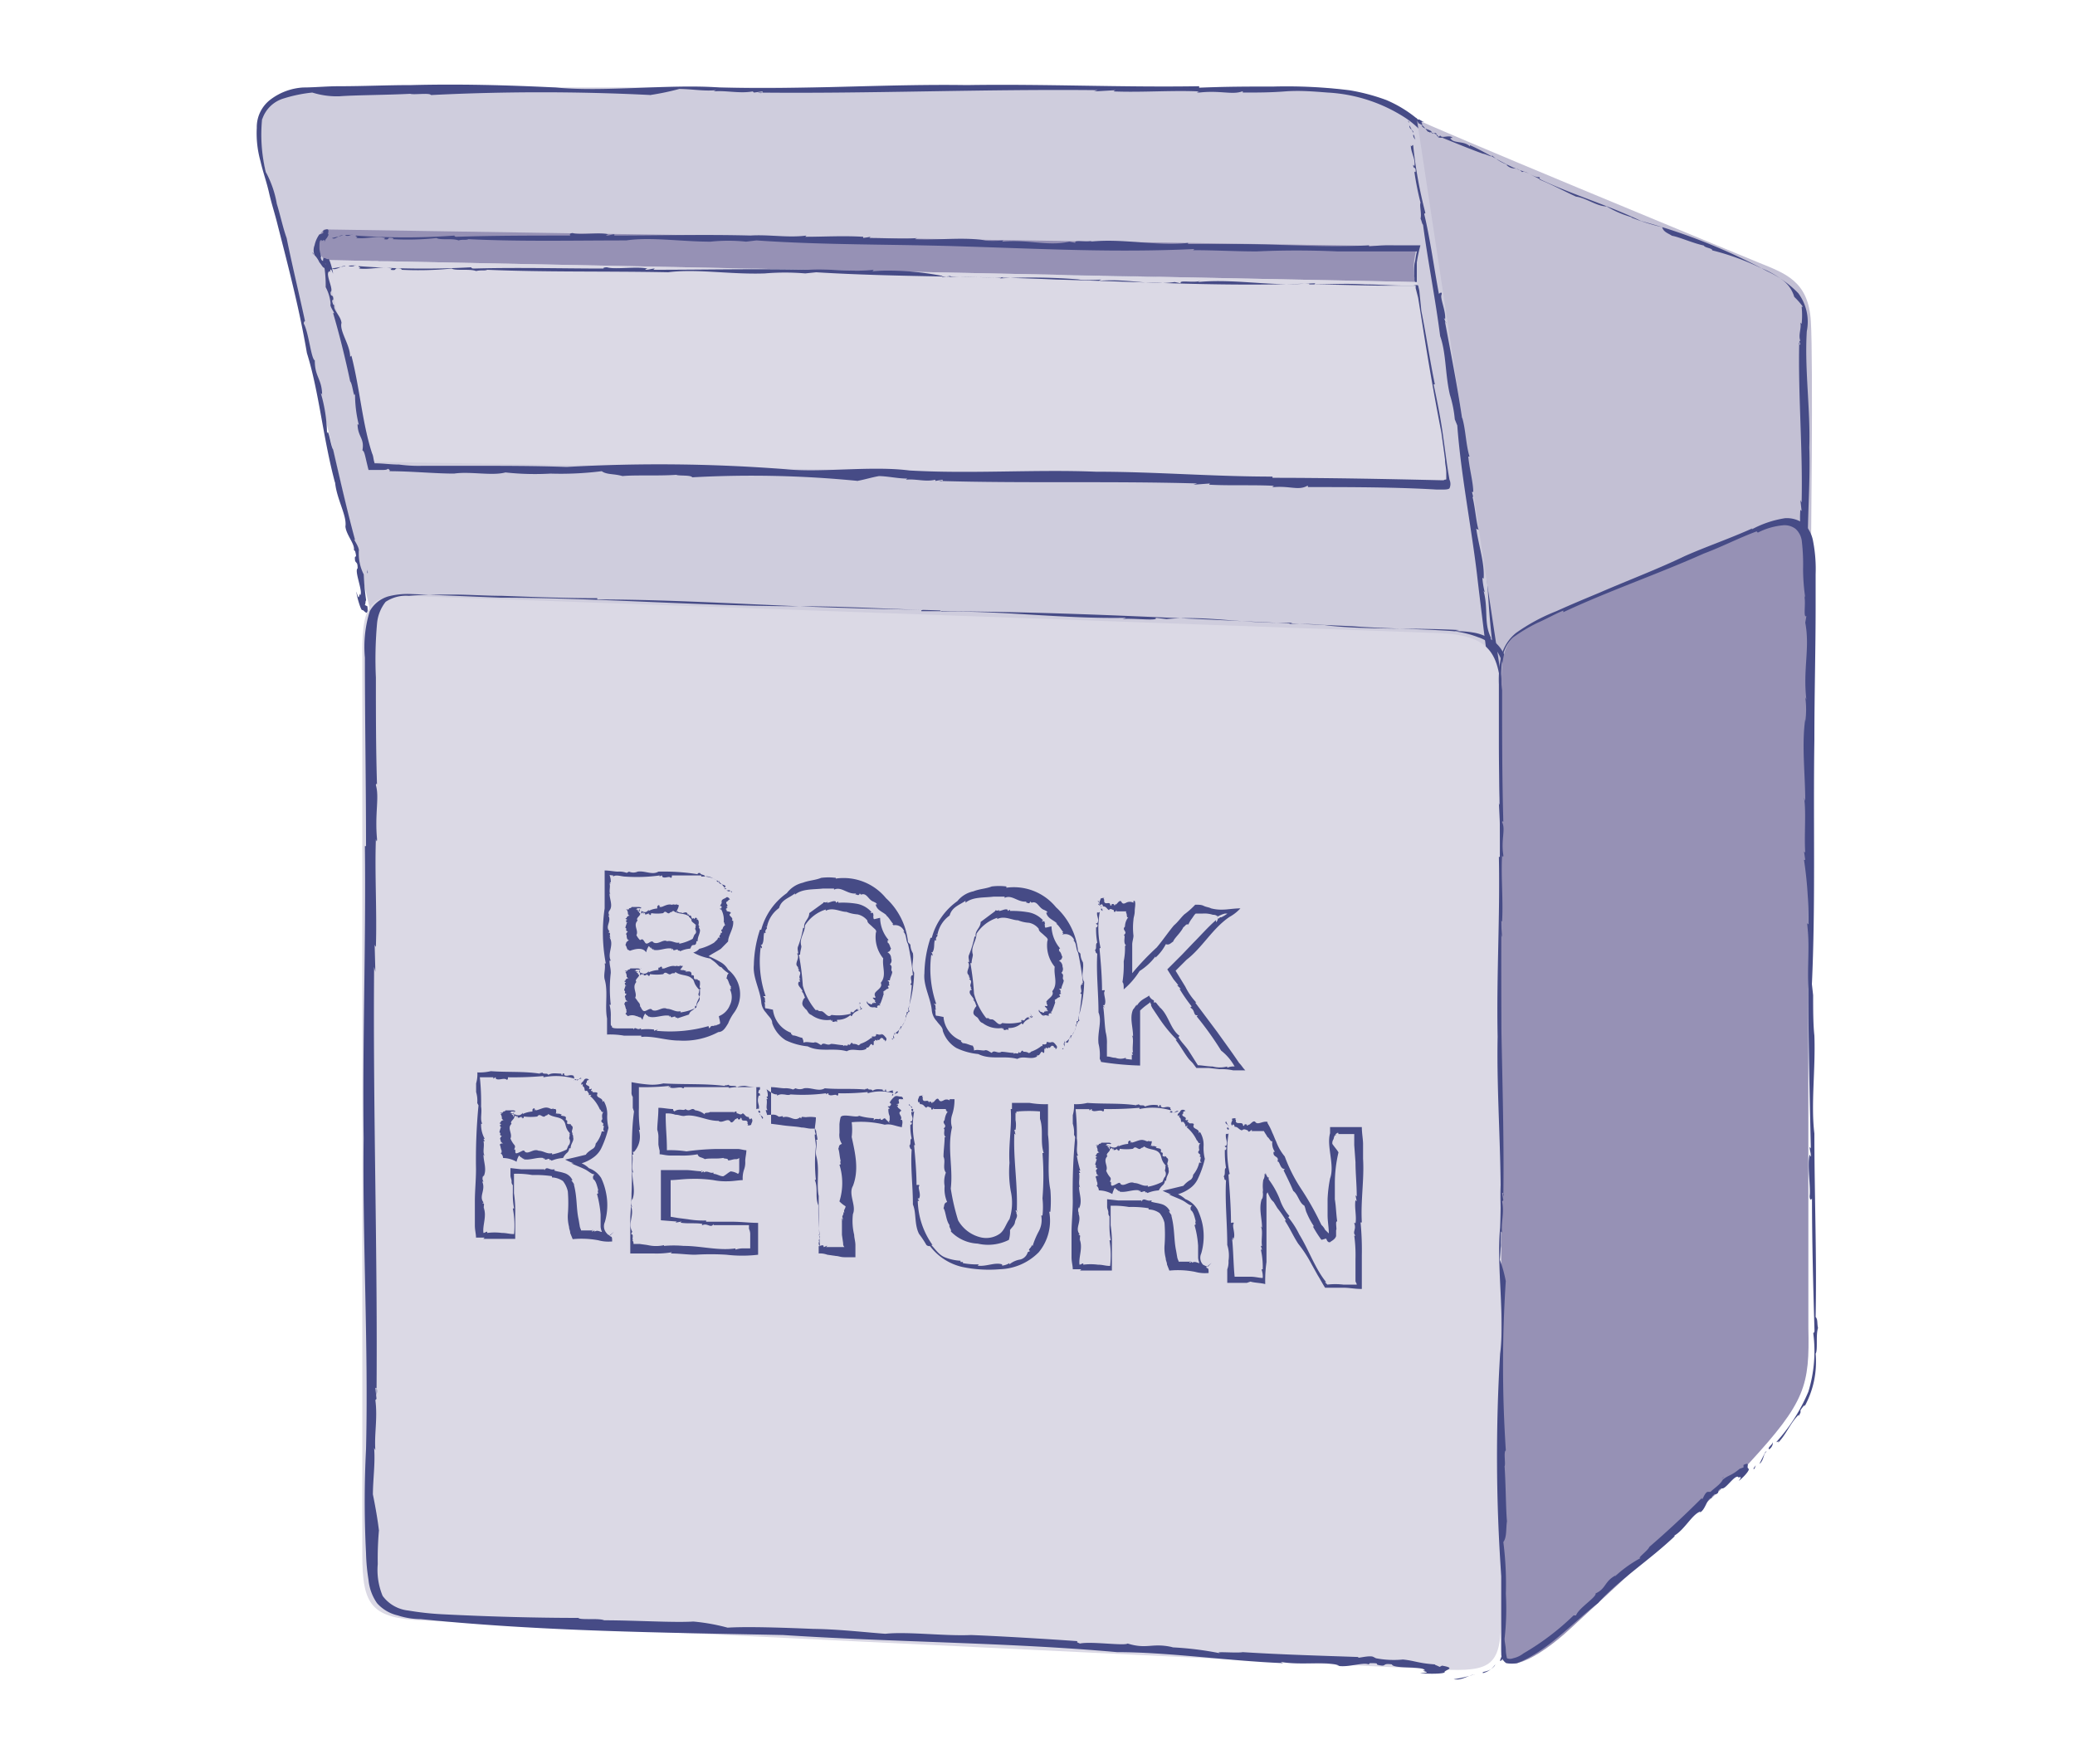 <svg id="Layer_1" data-name="Layer 1" xmlns="http://www.w3.org/2000/svg" viewBox="0 0 200 170"><defs><style>.cls-1{fill:#cfcddd;}.cls-2{fill:#464b86;}.cls-3{fill:#c3c0d4;}.cls-4{fill:#dbd9e5;}.cls-5{fill:#9691b5;}.cls-6{fill:none;}</style></defs><title>Artboard 36</title><path class="cls-1" d="M35.64,58.66S27.38,22.94,26,18,23.61,8.43,30.8,8.43h94.8c5.78,0,13.33,1.3,14.27,9.91s4.83,47.75,4.83,47.75Z"/><polygon class="cls-2" points="35.52 59.49 35.64 59.49 36.11 59.37 35.52 59.49"/><path class="cls-2" d="M38.23,59.37c-.12,0-.12-.12,0,0l-1.65.12C37.17,59.72,37.76,59.13,38.23,59.37Z"/><path class="cls-2" d="M38.58,59.37c.59.12.83,0,1-.12C39.41,59.49,38.47,59.25,38.58,59.37Z"/><path class="cls-2" d="M105.09,63.26l.11-.12c-2.59,0-5.42-.35-8.13-.47h.23c-6.83-.47-13.2-.71-20-1.06h.23a3.14,3.14,0,0,1-1.06,0h.24c-1.42-.35-4.25-.12-5.19-.35-.35,0-.59.11-.35.11-5.31-.35-11.09-.7-16.51-.82-.24,0-.35-.12-.24-.24-4.71,0-9.55-.47-14.26-.82-.24.12.47.12,0,.23,1.53.24,2.83,0,4.24.24l-.23.12c1.06.12.23-.24,1.29,0,.36.12-.11.12.12.12a60,60,0,0,0,6.37.23c.47.24,2.36.12,3.06.35a4,4,0,0,0,1.3-.11c7.55.59,15.21.94,22.88,1.53,3.65-.12,7.9.59,12.14.82h0c1.42,0,3.42.12,5.07.24l1.42-.12c10,1.06,20.28,1.54,30.42,2.36,6,.47,11.55.94,17.09,1.3L144.82,62c-.12-1.29-.35-2.71-.47-4.12l-1.06-8.26s0-.11.12.24c-.36-3.18-.59-6.25-.95-9.2h0c-1.06-7.54-1.53-15.8-2.71-23a11.72,11.72,0,0,0-.94-3.3,9.91,9.91,0,0,0-2.12-2.83,12,12,0,0,0-3.07-1.89,19.32,19.32,0,0,0-3.54-.94,48.92,48.92,0,0,0-7.31-.36c-2.36,0-4.83,0-7.19.12V8.31c-7.55.12-14.86-.23-22.4-.11-7.79-.12-15.92.47-23.82.23-4.84-.35-11.2.47-15.8,0-4.72-.23-9.32-.35-13.91-.23-2.36,0-4.6.11-7,.11-1.18,0-2.36.12-3.42.12a5.78,5.78,0,0,0-3.18,1.18,3.34,3.34,0,0,0-1.3,2.71,9.93,9.93,0,0,0,.35,3.19c.24,1.06.59,2,.83,3.06s.59,2.12.82,3.07c1.06,4.13,2.13,8.25,2.83,12.38,1.18,3.77,1.54,8.13,2.71,12.5V46.4c.12,1.65,1.18,3.3,1,4.36v-.12c0,.83.94,1.77.82,2.36l.12.12c.24.94-.12.12,0,.94.12.24.24.12.24.71-.36.24.59,2.36.23,2.6-.11-.59,0,.94-.35-.36,0,.36.47,2,.59,1.77.23.12.59.71.47-.35l-.24-.12c.12-.36,0-.24.12-.47a23.7,23.7,0,0,1-.23-2.48h0a4.42,4.42,0,0,1-.48-2v-.24c.12-.35-.7-1.41-.35-1.06-.71-2.59-1.41-5.66-2.12-8.73-.24-.35-.47-2.24-.59-1.53a14.62,14.62,0,0,0-.59-3.89s.12,0,.12.24c0-1.66-.71-1.77-.71-3.42-.35-.12-.59-2.72-1.06-3.54,0-.24.12-.24.12-.24-.59-2.71-1.3-5.66-1.77-8-.36-1-.59-2.13-.95-3.31a9.9,9.9,0,0,0-1.06-3.06,15.28,15.28,0,0,1-.35-5.19v.12a3.1,3.1,0,0,1,2-2,14,14,0,0,1,2.83-.59,8,8,0,0,0,2.6.36c1.53-.12,4.48-.12,6.84-.24.35.12,1.88-.12,2,.12a211.68,211.68,0,0,1,21.23,0h-.12a24.15,24.15,0,0,0,2.83-.59h-.12c1.3,0,2.48.24,3.66.12l-.24.12c1.18-.12,2.48.23,3.77,0l.12.11.83-.11c0,.11,0,.23-.48.11,10.73.12,21.82-.35,32.78-.23l-.35.12,2.12-.12a.34.34,0,0,0-.23.12c2.71.11,5.54-.12,8.25,0,0,0-.47.11,0,.11,2-.23,3.18.24,4.13-.11.11,0,.11.11,0,.11,1.41,0,2.71,0,4.12-.11s2.72,0,4.13.11a15.23,15.23,0,0,1,7.55,2.48A8.62,8.62,0,0,1,139.16,17c.36,2.36.47,4.83,1,7.19H140c.94,6.13,1.29,12.62,2,19,.24,2.59.47,4.36.83,7.07l-.12.12c.82,4.48.59,9.43,1.53,14l-.12-.35a1.69,1.69,0,0,1,.12.82c0,.24.12.59.12.83-.35,0-.71,0-.47.11l-.83-.11c-3.18.23-5.77-.59-9.67-.59l.24-.12a24.36,24.36,0,0,1-3.07-.12h.36c-3.19-.59-6.84-.47-10.26-.71l.35-.11c-1.65.11-4.71-.36-6.84-.36l.12-.12h-1.06V63.5C110.51,63.5,107.92,63.5,105.09,63.26Z"/><path class="cls-2" d="M35.4,54.89v.35C35.52,55.24,35.4,55,35.4,54.89Z"/><path class="cls-3" d="M136.57,11.5c.35.35,30.3,12.73,32.9,13.79s4.83,1.77,5.07,5.66,0,23,0,23L144.82,66.09Z"/><polygon class="cls-2" points="135.74 11.62 135.74 11.73 135.86 11.85 135.74 11.62"/><path class="cls-2" d="M136.21,12.79h0l-.35-.7C135.74,12.44,136.33,12.56,136.21,12.79Z"/><path class="cls-2" d="M136.21,13a.6.6,0,0,0,.24.47C136.33,13.38,136.33,12.91,136.21,13Z"/><path class="cls-2" d="M141.52,44h.12c-.36-1.18-.36-2.59-.71-3.77v.12c-.47-3.19-1.06-6.14-1.65-9.32a.12.12,0,0,1,.12.12c-.12-.12-.12-.35-.24-.47a.12.12,0,0,1,.12.12c.12-.71-.47-2-.35-2.36s-.12-.24-.24-.12c-.47-2.48-.82-5.19-1.41-7.67a.11.11,0,0,1,.11-.11A42.51,42.51,0,0,1,136.21,14c-.11-.11-.11.24-.23,0,0,.71.47,1.3.35,2l-.12-.12c0,.47.24.12.24.59,0,.24-.12,0-.12.12a28.51,28.51,0,0,0,.59,2.95c-.12.23.12,1.06,0,1.53.12.23.12.47.24.59.47,3.54,1.18,7.07,1.65,10.73.59,1.65.47,3.65.94,5.66h0a11.05,11.05,0,0,1,.47,2.36l.24.59c.35,4.71,1.3,9.43,1.89,14.26.23,2,.47,3.89.7,5.78l.36,2.83c.23,1.18.35,2.36.59,3.54.47-.24,1.06-.47,1.53-.71l.94-.47c.59-.36,1.3-.59,1.89-.94l-.12.11c1.42-.7,2.71-1.06,4-1.65h0c3.18-1.65,7-2.83,10-4.36,2-.83,4-1.65,6.13-2.48,1.07-.47,2.13-.94,3.19-1.29.47-.24,1.06-.48,1.53-.71l.83-.35c.11,0,.11,0,.23-.12v-.71h.12c-.12-3.54.24-7,.12-10.61.12-3.66-.47-7.55-.24-11.2a4.62,4.62,0,0,0-.82-3.66,9.94,9.94,0,0,0-3-2.12,56.84,56.84,0,0,0-12.15-4.84c-3.65-1.76-7.66-2.83-11.08-4.71-1.77-.47-3.54-1.77-5.42-2.6v.12c-.59-.59-1.65-.23-1.89-.82H140c-.24-.36-1.06.11-1.18-.24l-.12.12c-.47-.12,0-.12-.35-.36-.12,0-.12.12-.36,0,.12-.35-1.06-.35-.94-.82.24.12-.35-.35.24-.24a1.6,1.6,0,0,1-.48-.23h-.35l-.12.12h0l.24-.24h0l-.24.24.24-.24h-.24c-.12,0-.12.12,0,.35l.24-.11c.12.23.12.11.12.23.59.24.59.47.94.83h0a2.2,2.2,0,0,1,.94.35v.12c.12.23.83,0,.47.12,1.18.47,2.6,1.06,3.9,1.53.23,0,1.06.47.82.12a4.29,4.29,0,0,0,1.53.94h-.11c.59.59.94.12,1.53.71.23-.24,1.18.59,1.65.47,0,.12.12.12,0,.24,1.18.47,2.48,1.17,3.54,1.65.94.11,2,.94,2.94.94a10.14,10.14,0,0,0,2.48,1.06h-.12a20.43,20.43,0,0,0,3,.94c.12.48.59.59.94.83.71.12,2,.71,3.07.94.12.24.82.24.82.47a24,24,0,0,1,4.6,1.66,8.94,8.94,0,0,1,2.13,1.17,3.1,3.1,0,0,1,1.17,1.65h0a6.71,6.71,0,0,1,.83.95h-.12a7.59,7.59,0,0,1,0,1.65l-.12-.12c.12.59-.23,1.18,0,1.77h-.11l.11.35c-.11,0-.23,0-.11-.23-.12,5.07.35,10.26.23,15.44l-.12-.23.12,1.06-.12-.12c-.11,1.3.12,2.6,0,3.89,0,0-.11-.12-.11,0s.11.24,0,.24h-.24c-.35.12-.59.12-.71.47,0,0-.11-.12,0-.12-2.35,1.06-4.83,2.12-7.19,3.07-1.89,1.18-4.24,1.77-6.13,3v-.12c-2.59,1.29-5.54,2.24-8.25,3.42-1.18.47-1.89.82-3.07,1.29l-.12-.11a7.06,7.06,0,0,1-1.65.82c-.23.12-.59.24-.82.36l-.71.23a5.23,5.23,0,0,0-.12-1.3c-.12-.47-.24-.94-.35-1.41l.11.12c-.23-.36-.11-1.3-.47-1.18v-.36c-.7-1.41-.23-2.71-.7-4.48l.11.12a7.6,7.6,0,0,1-.23-1.41l.12.11c.11-1.53-.48-3.18-.71-4.83l.23.12c-.23-.71-.35-2.24-.59-3.19H142l-.12-.47H142C142,46.52,141.64,45.22,141.52,44Z"/><path class="cls-2" d="M137.87,12.79l-.12-.11C137.75,12.79,137.87,12.79,137.87,12.79Z"/><path class="cls-4" d="M138.81,160.89l-98-4.72c-5-.23-5.89-1.41-5.89-6.36V62.91c0-5.07.82-5.78,5.89-5.43l98,3.54c4.95.24,5.89,2,5.89,7.08v87.37C144.7,160.54,143.88,161.13,138.81,160.89Z"/><path class="cls-2" d="M142.23,161.36h-.12a11.34,11.34,0,0,1-2,.47C140.93,162,141.64,161.36,142.23,161.36Z"/><path class="cls-2" d="M142.94,161.24a2,2,0,0,0,1.17-.82c0,.12-.35.47-.7.59S142.82,161.13,142.94,161.24Z"/><path class="cls-2" d="M144.59,77.65l-.12-.24c.23,3.18,0,6.84.12,10.26v-.24c0,8.73.11,16.75.23,25.35a.43.43,0,0,0-.12-.35c0,.47.12.83.12,1.3,0,.11-.12-.12-.12-.24-.23,1.77.12,5.31,0,6.49,0,.47.12.7.24.47,0,6.72.12,13.91.24,20.87,0,.35-.12.35-.12.35.12,3,.23,5.9.23,9v4.6a17.83,17.83,0,0,1-.11,2.36,9,9,0,0,1-.59,2.36c0,.35.47-.59.23.12a5.54,5.54,0,0,0,.59-2.95v-2.6l.12.24c0-1.3-.24-.24-.12-1.53.12-.47.12.11.12-.12,0-2.71,0-5.54-.12-8.14.24-.59,0-2.94.24-3.89-.12-.71,0-1.41-.24-1.65.12-9.43-.12-19.22-.12-28.89-.35-4.6.12-10,0-15.33h0c-.11-1.76-.11-4.36-.11-6.36l-.12-1.77c.12-6.37.23-12.74.23-19.1a18.71,18.71,0,0,0-.11-2.48,6.7,6.7,0,0,0-.71-2.48,3.46,3.46,0,0,0-2-1.65,9.65,9.65,0,0,0-2.47-.59c-3.3-.23-6.49-.23-9.67-.47C115.7,59.72,103,58.9,88.81,58.9c0,0-.11-.12.24-.12-4.13-.12-7.78-.35-11.67-.35h0c-9.55,0-19.93-.83-29.13-.83l-8.6-.35a7.4,7.4,0,0,0-2.24.23,3,3,0,0,0-1.77,1.42,11.62,11.62,0,0,0-.47,4.48c0,6,.11,12.26.11,18.16h-.11c.11,9.55-.24,18.74-.12,28.18-.12,9.78.47,20,.23,29.95a98.42,98.42,0,0,0,0,10,18.9,18.9,0,0,0,.24,2.59,4.69,4.69,0,0,0,.82,2.24,3.8,3.8,0,0,0,2,1.18,7.28,7.28,0,0,0,2.24.36c11.67,1.18,23.11,1.29,34.9,1.53,10.85.71,21.7.71,32.19,1.65,4.95,0,10.49.83,16,1.06l-.24-.12c2,.36,4.48-.11,5.66.36h-.24c1.07.23,2.48-.36,3.07-.12l.12-.12c1.29,0,.12.12,1.18.24.35,0,.11-.24.94-.12.12.47,3.07.12,3.18.59-.7,0,1.07.23-.47.23.47.12,2.6.12,2.36-.11.24-.24,1.06-.36-.24-.59l-.23.12c-.47-.24-.35-.12-.47-.24-1.65-.12-1.89-.35-3.07-.47h0a9,9,0,0,1-2.59-.12l-.24-.12c-.35-.23-1.89.24-1.41,0-3.42-.12-7.43-.23-11.2-.47-.59.12-3-.12-2.13.12a31.26,31.26,0,0,0-4.83-.59h.23c-2-.47-2.47.23-4.36-.36-.35.24-3.54-.23-4.6,0-.23-.11-.35-.11-.23-.23-3.42-.24-7.31-.47-10.26-.59-2.48.12-6.13-.35-8.26-.12-1.76-.12-4.71-.47-7.19-.47h.24c-2.83-.12-6.37-.24-8.26-.12a19.27,19.27,0,0,0-3.3-.59c-1.88.12-5.66-.12-8.6-.12-.48-.23-2.36,0-2.48-.23-4,0-8.61-.12-13.09-.35a27.77,27.77,0,0,1-3.3-.36,3.53,3.53,0,0,1-2.48-1.41,6.52,6.52,0,0,1-.47-3.07,30.33,30.33,0,0,1,.12-3.3v.12c-.12-1.06-.35-2.36-.59-3.54v.12c0-1.54.24-3.07.12-4.6l.12.23c-.12-1.53.23-3.06,0-4.83l.11-.12-.11-1.06c.11,0,.23.12.11.71.12-13.56-.35-27.47-.23-41.27l.12.47L36.11,91a.37.37,0,0,0,.12.24c.11-3.42-.12-7,0-10.38,0,0,.11.47.11,0-.23-2.48.24-4-.11-5.19,0-.12.11-.23.11,0-.11-3.42-.11-7-.11-10.37a38.67,38.67,0,0,1,.11-5.19A3.91,3.91,0,0,1,37.17,58a3.56,3.56,0,0,1,2.24-.58c1.41-.12,3-.12,4.36-.12s3.07.12,4.6.12c3.07.11,6.13.23,9.2.23v.12c7.78,0,15.92.59,24.05.82,3.3.12,5.54.12,9,.24l.12.12c5.66-.12,11.79.71,17.81.59l-.36.12c.95-.12,3.54.23,3.19-.12l1.06.12c4-.36,7.31.47,12.14.35l-.35.12a36,36,0,0,1,3.77.12h-.35c4,.47,8.6.23,13,.47l-.47.11a9.29,9.29,0,0,1,1.76.12,4.34,4.34,0,0,1,2,.83c1.3.94,1.53,2.71,1.65,4l-.12-.12a5.6,5.6,0,0,1,.12,1.41h-.12A41.71,41.71,0,0,0,144.59,77.65Z"/><path class="cls-5" d="M168.52,141.08,151.31,157c-3.07,2.83-6.61,4.72-6.61,2V66.21c0-5.07,1-5.19,5.9-7.43l16.51-6.84c5.07-2.12,7.19-3.06,7.19,2v74C174.42,133.54,174.06,135.07,168.52,141.08Z"/><polygon class="cls-2" points="168.99 141.55 169.11 141.55 169.23 141.2 168.99 141.55"/><path class="cls-2" d="M170.29,139.9h-.12l-.59,1.18C170.06,140.73,169.94,140,170.29,139.9Z"/><path class="cls-2" d="M170.53,139.67a.81.81,0,0,0,.35-.71C170.88,139.2,170.29,139.55,170.53,139.67Z"/><path class="cls-2" d="M174.3,89.08l-.12-.11c.24,2,0,4.24.12,6.36v-.12c0,5.31.12,10.26.24,15.57,0-.12,0-.12-.12-.24,0,.24.12.59.12.83s-.12-.12-.12-.12c-.24,1.06.12,3.3,0,4,0,.35.12.47.23.24,0,4.12.12,8.6.24,12.73,0,.24-.12.24-.12.24a13.31,13.31,0,0,1-.47,5.66,17.08,17.08,0,0,1-3.07,4.83c0,.12.36-.24.12.12.83-.83,1.18-1.89,2-2.71v.11c.47-.7-.12-.23.47-.94.23-.24.12.12.12,0a8.89,8.89,0,0,0,1.06-5.07c.23-.35,0-1.77.23-2.48-.11-.47,0-.82-.23-1.06.12-5.77-.12-11.79-.12-17.68-.35-2.83.12-6.14,0-9.44h0c-.12-1.06-.12-2.59-.12-3.89l-.12-1.06c.36-7.78.12-15.68.24-23.58,0-4.48.12-8.61.12-12.85V55.36a14.21,14.21,0,0,0-.24-3.18,3.15,3.15,0,0,0-.82-1.65,2.75,2.75,0,0,0-1.89-.59A9.94,9.94,0,0,0,168.88,51s-.12,0,.11-.12c-2.35,1.06-4.48,1.77-6.6,2.71h0c-2.71,1.3-5.54,2.36-8.25,3.54-1.42.59-2.83,1.18-4.13,1.77A18,18,0,0,0,146.12,61a4.12,4.12,0,0,0-1.42,2.24,10.8,10.8,0,0,0-.23,2.71v5.54c0,3.78.12,7.55.12,11.09h-.12c.12,5.78-.24,11.44-.12,17.33-.12,6,.47,12.26.24,18.4-.36,3.77.47,8.6,0,12.14a163.6,163.6,0,0,0,.11,21.46v7.43a1.06,1.06,0,0,0,.48.94,3.14,3.14,0,0,0,1.06,0c2.94-1.18,5.19-3.77,7.78-5.78,2-2.24,4.95-4.12,7.43-6.48h-.12c1.06-.59,1.77-2.12,2.59-2.36l-.11.12c.59-.24.7-1.42,1.18-1.42v-.11c.58-.59.11,0,.58-.36.12-.12-.11-.23.36-.47.35.24,1.3-1.41,1.65-1.06-.35.24.59-.35,0,.35.23-.11,1.18-1.06.94-1.18s.24-.7-.47-.35v.24c-.35.11-.23.11-.35.11-.83.71-1.06.59-1.65,1.07h0c-.24.47-.83.82-1.18,1.17h-.24c-.35,0-.59,1.07-.59.59-1.53,1.54-3.3,3.19-5.07,4.72-.12.35-1.3,1.18-.82,1.06a12.09,12.09,0,0,0-2.48,1.77.12.12,0,0,1,.12-.12c-1.18.59-.95,1.3-2,1.77.12.35-1.65,1.42-1.88,2.12h-.24a24.8,24.8,0,0,1-4.83,3.66,2.49,2.49,0,0,1-1,.47.81.81,0,0,1-.59,0,4.4,4.4,0,0,1-.11-.71c0-.47-.12-.82-.12-1.18a26,26,0,0,0,.12-4.36v.12a31.9,31.9,0,0,0-.24-5.07c.35-.47.24-1.3.35-2-.11-1.18-.11-3.53-.23-5.3.12-.24-.12-1.42.12-1.53a124.47,124.47,0,0,1,0-16.39v.11a11.93,11.93,0,0,0-.59-2.12v.12a22.32,22.32,0,0,0,.11-2.83l.12.12c-.12-1,.24-1.89,0-3l.12-.12-.12-.71c.12,0,.24,0,.12.36.12-8.26-.35-16.86-.24-25.35l.12.35-.12-1.65a.12.12,0,0,0,.12.12c.12-2.12-.12-4.25,0-6.37,0,0,.12.35.12,0-.24-1.53.24-2.48-.12-3.18,0-.12.12-.12.12,0-.12-4.25-.12-8.49-.12-12.74a10.23,10.23,0,0,1,0-2.71,3.44,3.44,0,0,1,1.06-2.36,15.83,15.83,0,0,1,2.36-1.41c.83-.36,1.65-.83,2.48-1.18V59c4.24-2,9.08-3.66,13.56-5.66,1.88-.71,3.18-1.42,5.07-2.13l.12.12a6.6,6.6,0,0,1,2.47-.71,1.73,1.73,0,0,1,1.18.36,1.9,1.9,0,0,1,.59,1.18,19.6,19.6,0,0,1,.12,2.71A19.6,19.6,0,0,0,174,57.6l-.12-.23c.23.58-.12,2.24.23,2L174,60c.47,2.48-.24,4.48.11,7.43l-.11-.24a8.43,8.43,0,0,1,0,2.36v-.24c-.36,2.48,0,5.31,0,7.9l-.12-.35c.23,1.3,0,3.66.12,5.31l-.12-.12.12.82h-.12A37.66,37.66,0,0,1,174.3,89.08Z"/><path class="cls-2" d="M165.93,142.5c.12-.12.12-.12.23-.12S166.05,142.38,165.93,142.5Z"/><path class="cls-5" d="M31.27,22.11s-1.53,1.06,0,2.95l105.3,2.12s-.71-.59,0-3.42Z"/><polygon class="cls-2" points="31.27 22.93 31.39 22.93 31.63 22.82 31.27 22.93"/><path class="cls-2" d="M33,22.7c-.12,0,0-.12,0,0L32,22.94C32.33,23.17,32.69,22.58,33,22.7Z"/><path class="cls-2" d="M33.28,22.7c.35.12.59-.12.71-.12C33.87,22.7,33.28,22.58,33.28,22.7Z"/><path class="cls-2" d="M77.61,22.82l.12-.12c-1.77.24-3.65-.12-5.42,0h.11c-4.59-.12-8.84,0-13.32,0,.12,0,.12,0,.12-.12-.24,0-.47.12-.71.12s.12-.12.12-.12c-.94-.23-2.83.12-3.42-.12-.24,0-.35.12-.24.24-3.53,0-7.42,0-11,.12-.12,0-.24-.12-.12-.12a64.77,64.77,0,0,1-9.55,0c-.12.12.35.12,0,.24,1.06.11,1.89-.24,2.83,0l-.12.11c.71.12.12-.23.83-.11.23.11-.12.11,0,.11a25.8,25.8,0,0,0,4.24-.11c.36.23,1.53,0,2.12.23.36-.12.71,0,.95-.12,5,.24,10.14.12,15.21.12,2.36-.35,5.3.12,8.13.12h0a16.25,16.25,0,0,1,3.42,0l1-.12c6.72.47,13.44.35,20.28.59,7.66.24,14.38.59,21.93.24l-.12.11c2.12,0,4.13.12,6.13.12h0c2.48-.12,5.19-.12,7.78,0h7.67c-.12.36-.12.71-.24,1.18a5.62,5.62,0,0,0,0,1.42.71.71,0,0,0,.12.47.12.12,0,0,0,.12.12h-.47c-2.36,0-4.72-.12-7.2-.12s-5,0-7.42-.12v-.12c-5.07,0-9.91-.47-14.86-.47-5.19-.24-10.61.24-15.8-.12-3.18-.47-7.43.24-10.5-.12a120.3,120.3,0,0,0-18.39-.23c-5.78-.36-11.44.12-17-.47-2.59.23-5.54-.47-8.49-.47l.12.11c-1.06-.35-2.36.36-2.95-.11h.12c-.59-.24-1.3.47-1.65.23l-.12.12c-.35,0-.47,0-.47-.12v-.12h-.12a.11.11,0,0,0-.12-.11c-.11-.12-.23.11-.35-.36.12-.12-.12-.47-.12-.94s0-.83.24-.71c-.12.24.35-.35.23.24a.85.85,0,0,1,.24-.47c.12-.24.24-.36.12-.36,0-.23.23-.71-.47-.35v.23c-.24.12-.24.12-.36.12a2.76,2.76,0,0,0-.47,1.06,1.29,1.29,0,0,0,0,.95h0a2.39,2.39,0,0,1,.47.7c.12.12.24.36.36.47a.68.68,0,0,0,.47.12l.23.12c.24.24,1.06-.35.83,0h5.89c.24-.12,1.54,0,1.07-.24a9,9,0,0,0,2.59.36h-.12c1.06.35,1.3-.24,2.36.12.12-.24,1.89.11,2.48-.24.11.12.11.12.11.24,1.89,0,3.89.23,5.43.23,1.29-.23,3.18.24,4.36-.12a18.85,18.85,0,0,0,3.77.12h-.11c1.53,0,3.3,0,4.36-.12.47.36,1.06.24,1.77.48.94-.12,3.06,0,4.48-.12.23.12,1.29,0,1.29.23a80.93,80.93,0,0,1,14,.36h-.12c.59-.12,1.3-.36,1.88-.47h-.11c.82,0,1.65.23,2.47.23l-.11.12c.82-.12,1.65.24,2.47,0v.12l.59-.12c0,.12,0,.24-.35.12,7.19.23,14.5,0,21.81.23l-.24.12,1.42-.12a.12.12,0,0,0-.12.12c1.77.12,3.66,0,5.43,0,0,0-.24.12,0,.12,1.29-.24,2.12.35,2.71-.12.12,0,.12.12,0,.12,3.65-.12,7.31,0,11,.12a3.54,3.54,0,0,0,1.06-.12c.12-.12.24-.12.24-.24l.12-.11V25.29a13.86,13.86,0,0,1,.35-1.65h-2.59a15.55,15.55,0,0,0-2.36.12v-.12c-4.13.24-8.49-.12-12.73-.12h-4.72v-.11c-3,.35-6.25-.47-9.43-.12l.23-.12c-.47.24-1.88-.12-1.65.24l-.59-.12c-2.12.47-3.89-.24-6.48,0l.11-.12a11.05,11.05,0,0,1-2,0H95c-2.13-.35-4.6,0-6.84-.12l.23-.11c-1.06.11-3.06,0-4.6,0l.12-.12-.71.12v-.12C81.27,22.7,79.38,22.82,77.61,22.82Z"/><path class="cls-2" d="M30.21,24.59c0-.12,0-.24-.12-.24A.42.42,0,0,1,30.21,24.59Z"/><path class="cls-4" d="M31.27,25.06,36,44.51S138.93,46.16,139.4,46.4s-2.83-19.22-2.83-19.22Z"/><polygon class="cls-2" points="31.27 25.88 31.39 25.88 31.63 25.77 31.27 25.88"/><path class="cls-2" d="M33.28,25.65c-.12,0,0-.12,0,0l-1.3.23C32.45,26.12,32.92,25.53,33.28,25.65Z"/><path class="cls-2" d="M33.63,25.65c.47.12.59-.12.71-.12C34.22,25.65,33.51,25.53,33.63,25.65Z"/><path class="cls-2" d="M84.1,26.12l.12-.12c-2,.24-4.13-.12-6.25,0h.11c-5.18-.12-10,0-15.21,0,.12,0,.12,0,.24-.12-.24,0-.59.12-.83.12s.12-.12.12-.12c-1.06-.23-3.18.12-3.89-.12-.35,0-.47.12-.23.12-4,0-8.38-.12-12.62,0-.24,0-.24-.12-.24-.12a83.44,83.44,0,0,1-10.84-.11c-.12.11.35.11,0,.23,1.17.12,2.12-.23,3.18,0l-.12.12c.83.12.12-.24.94-.12.36.12-.11.12.12.12a32.24,32.24,0,0,0,4.84-.12c.35.24,1.76,0,2.35.24.48-.12.83,0,1.07-.12,5.66.24,11.55.12,17.45.24,2.71-.36,6,.23,9.31.11h0a22.92,22.92,0,0,1,3.89,0l1.06-.11c7.67.47,15.45.35,23.11.7,8.85.24,16.51.71,25,.36l-.12.12c2.48,0,4.72.11,7.08.11h2.71v.24l.24.94c.23,1.42.47,2.95.7,4.37.48,2.94,1,5.89,1.54,8.6.11.83.23,1.65.35,2.6,0,.47.12.82.12,1.29v.59c0,.12-.12,0-.24.12h-.35c-5.07-.12-10.85-.23-16.16-.23v-.12c-5.77,0-11.31-.47-17-.47-5.9-.24-12.15.23-18-.12-3.66-.47-8.49.23-11.91-.12A158,158,0,0,0,54.62,45c-3.07-.11-6.25-.11-9.32-.11H40.71a14,14,0,0,1-2.24-.12c-.83,0-1.54-.12-2.36-.12-.12-.35-.12-.71-.24-.94-.94-2.83-1.18-6.25-2-9.44l-.12.12c0-1.18-1.06-2.47-.83-3.3v.12c0-.71-.82-1.3-.7-1.77l-.12-.12c-.24-.71.12-.12,0-.71-.12-.23-.24,0-.24-.47.36-.23-.59-1.77-.11-2,.11.35,0-.71.35.23,0-.23-.35-1.53-.47-1.41s-.59-.47-.47.35l.23.12c-.12.24,0,.24-.12.36a11.17,11.17,0,0,1,.12,1.88h0a4.2,4.2,0,0,1,.47,1.53v.12c-.11.24.59,1.06.24.83.59,2,1.18,4.36,1.65,6.6.24.24.35,1.77.47,1.18a12.4,12.4,0,0,0,.36,3,.12.12,0,0,1-.12-.12c0,1.3.7,1.41.47,2.59.23.12.23.48.59,1.89h1.3c.23,0,.47,0,.58-.12.12.12.24.12.12.24,2.13,0,4.37.23,6.25.23,1.53-.23,3.66.24,4.95-.11a26.23,26.23,0,0,0,4.37.11H53a31.64,31.64,0,0,0,5-.23c.47.35,1.18.23,2,.47,1.18-.12,3.42,0,5.18-.12.24.12,1.42,0,1.54.24a104.38,104.38,0,0,1,16,.35h-.12c.71-.12,1.42-.35,2.13-.47h-.12c.94,0,1.89.24,2.83.24l-.12.11c.94-.11,1.89.24,2.83,0v.12l.71-.12c0,.12,0,.24-.35.12,8.13.24,16.5,0,24.87.24l-.35.12,1.65-.12a.12.12,0,0,0-.12.12c2,.11,4.25,0,6.25.11,0,0-.35.12,0,.12,1.54-.12,2.36.35,3.19-.12.11,0,.11.12,0,.12,4.12,0,8.49,0,12.49.24H139c.24,0,.59,0,.71-.12a1,1,0,0,0,0-.83l-.12-.7-.11-.71c-.12-.83-.24-1.77-.36-2.6-.23-1.76-.59-3.53-.94-5.18h.12c-.47-2.24-.83-4.72-1.3-7.08L136.8,28l-.11-.48c-.12-.11-.36,0-.48,0h-.94c-1.18,0-2.47-.11-3.65-.11-2-.12-3.42,0-5.43,0V27.3c-3.42.35-7.19-.47-10.73-.12l.24-.12c-.59.24-2.12-.12-1.89.24l-.59-.12c-2.47.35-4.36-.35-7.31-.12l.24-.12a13.87,13.87,0,0,1-2.24,0h.23a57.44,57.44,0,0,0-7.78-.11l.35-.12c-1.29.12-3.53-.12-5.18,0l.11-.12-.82.12v-.12A27.26,27.26,0,0,0,84.1,26.12Z"/><path class="cls-4" d="M69.83,86.49a4,4,0,0,1,.71,2.36,3.42,3.42,0,0,1-.71,2.24,3,3,0,0,1-1.18.82,3.65,3.65,0,0,1,1.77,1.42A4.54,4.54,0,0,1,71,95.57a4,4,0,0,1-.71,2.36,3.37,3.37,0,0,1-1.06,1.18,3.93,3.93,0,0,1-1.77.7,12.51,12.51,0,0,1-2.12.12l-6.84-.35V84.25l7.31.35C67.83,84.72,69.12,85.31,69.83,86.49Zm-8.25.59V90.5l3.65.23a6.06,6.06,0,0,0,1.65-.23,1.52,1.52,0,0,0,.59-1.3,1.32,1.32,0,0,0-.82-1.41,3.87,3.87,0,0,0-1.77-.36Zm0,5.89V97.1l3.65.24a2.72,2.72,0,0,0,1.53-.24,1.81,1.81,0,0,0,.95-1.89,1.65,1.65,0,0,0-.95-1.65,2.7,2.7,0,0,0-1.53-.35Z"/><path class="cls-6" d="M69.83,86.49a4,4,0,0,1,.71,2.36,3.42,3.42,0,0,1-.71,2.24,3,3,0,0,1-1.18.82,3.65,3.65,0,0,1,1.77,1.42A4.54,4.54,0,0,1,71,95.57a4,4,0,0,1-.71,2.36,3.37,3.37,0,0,1-1.06,1.18,3.93,3.93,0,0,1-1.77.7,12.51,12.51,0,0,1-2.12.12l-6.84-.35V84.25l7.31.35C67.83,84.72,69.12,85.31,69.83,86.49Zm-8.25.59V90.5l3.65.23a6.06,6.06,0,0,0,1.65-.23,1.52,1.52,0,0,0,.59-1.3,1.32,1.32,0,0,0-.82-1.41,3.87,3.87,0,0,0-1.77-.36Zm0,5.89V97.1l3.65.24a2.72,2.72,0,0,0,1.53-.24,1.81,1.81,0,0,0,.95-1.89,1.65,1.65,0,0,0-.95-1.65,2.7,2.7,0,0,0-1.53-.35Z"/><path class="cls-2" d="M61.69,93.45h0l-.11.23C61.69,93.92,61.69,93.33,61.69,93.45Z"/><path class="cls-2" d="M61.69,93.45c0,.11,0-.12.12-.12S61.69,93.33,61.69,93.45Z"/><path class="cls-2" d="M65.59,93.09V93c-.12.24-.36,0-.48.12h0c-.35-.12-.82.12-1.17.24v-.12a.12.12,0,0,1-.12.12v-.12c-.12-.24-.24.12-.36,0v.24a2.7,2.7,0,0,0-.94.23v-.12c-.24.36-.59.24-.83.12v.24c.12.12.12-.24.24,0V94c0,.11,0-.24.12-.12V94a.42.42,0,0,0,.35-.12c0,.23.12,0,.12.23,0-.11.12,0,.12-.23a4.62,4.62,0,0,0,1.29,0c.24-.36.48.12.71,0h0A.44.44,0,0,1,65,93.8l.11-.12c.48.36,1.18.24,1.54.59.23.12.23.36.35.59a2.21,2.21,0,0,0,.47.59h-.12c.12.12-.11.35,0,.47h0a.52.52,0,0,1,0,.59,1,1,0,0,0-.23.59,4.69,4.69,0,0,1-1.53.47v-.12c-.48.12-.83-.23-1.3-.23-.47-.24-.94.35-1.42.12-.23-.36-.7.35-.94,0-.12-.12-.12-.24-.24-.36a.46.46,0,0,0-.11-.35c-.12-.12-.24-.35-.36-.47.24-.47-.35-1,.12-1.53-.23-.24.35-.48.24-.71h-.12c.23-.12-.35-.24,0-.24h0c.23,0-.47-.12-.24-.12h-.11c.47,0-.12-.11.35-.11h.23s0-.12-.23-.12h-.71c0,.12-.23.12-.35.12h0c.23,0,.12.11,0,.11h-.12c-.24,0,.35.12,0,.12a.71.71,0,0,1,.12.47c.12,0,0,.12.23.12-.23,0-.35.12-.35.24h0c-.35.12.35.12-.12.23.24,0-.12.12.24.24h-.12c0,.12-.12.35-.12.47.24.12-.12.24.24.35-.12.12-.24.24-.12.36h0c0,.12,0,.23.24.35-.36,0-.24.12-.36.24.12.12.12.47.24.59-.12.12.12.12-.12.35l.24.24a1,1,0,0,1,.82,0c.12,0,.24.11.35.11s.12.12.24.24h0a2,2,0,0,1,.24-.59h0c.11,0,.11.24.23.12v.12c.12-.12.12.23.24,0V98c.59.12,1.3-.23,1.88-.11V98l.12-.11V98c.12.12.36-.11.47,0v.12c.12-.23.24.24.24-.12v.12l1.06-.35c.12-.47.59-.35.59-.83h.12c0-.47.35-.7.35-1.18v-.47h.12c-.24-.12-.12-.23-.12-.47s0-.35-.23-.35h.11c-.23,0,0-.24-.35,0l.12-.12c-.47.12,0-.47-.47-.35h.12c-.12,0-.12,0-.12-.12h0c0-.36-.36-.24-.59-.24l.12-.12c-.12.12-.24-.11-.48,0v-.11l-.11.11v-.11C65.94,93,65.82,93.09,65.59,93.09Z"/><path class="cls-2" d="M61.69,87.55h0l-.11.24C61.69,88,61.69,87.43,61.69,87.55Z"/><path class="cls-2" d="M61.69,87.55c0,.12,0-.12.12-.12S61.69,87.43,61.69,87.55Z"/><path class="cls-2" d="M65.23,87.2v-.12c-.12.23-.23,0-.47.12h0c-.35-.12-.71.11-1.06.23v-.12a.12.12,0,0,1-.12.12v-.12c-.12-.23-.23.12-.23,0v.24a2.18,2.18,0,0,0-.83.24v-.12c-.24.35-.47.23-.71.12V88c.12.12.12-.23.24,0v.12c0,.12,0-.24.12-.12v.12a.43.43,0,0,0,.35-.12c0,.24.12,0,.12.24,0-.12.12,0,.12-.24a3.82,3.82,0,0,0,1.17,0c.24-.35.36.12.59,0h0a.37.37,0,0,1,.24-.12l.12-.11c.47.35,1.06.23,1.41.47a.12.12,0,0,1,.12.12l.12.11c.12.12.12.12.12.24s.23.24.47.47H67c.12.12,0,.24,0,.35h0c.12.24.12.36,0,.48s-.12.23-.24.47a4.37,4.37,0,0,1-1.29.47v-.12c-.36.12-.71-.23-1.18-.12-.36-.23-.83.36-1.3.12-.23-.35-.59.36-.82,0s-.24-.35-.48-.23a1.86,1.86,0,0,1-.35-.48c.24-.47-.35-.94.12-1.41-.24-.24.35-.47.23-.71h-.11c.23-.12-.36-.23,0-.23h0c.23,0-.47-.12-.24-.12h-.12c.47,0-.11-.12.36-.12h.23s0-.12-.23-.12h-.71c0,.12-.24.12-.35.12h0c.23,0,.11.12,0,.12H60.4c-.24,0,.35.12,0,0a.7.7,0,0,1,.12.47c.11,0,0,.12.23.12-.23,0-.35.12-.35.23h0c-.36.12.35.12-.12.24.24,0-.12.12.24.24H60.4c0,.11-.12.35-.12.47.24.11-.12.23.24.35-.12.12-.24.24-.12.35h0c0,.12,0,.48.23.48-.35.23-.23.23-.35.47.12.12.12.35.24.47h.11c-.11.12.24,0,0,.12.95-.36,1.42-.24,1.65.12h0a1.9,1.9,0,0,1,.24-.59h0c.12,0,.12.23.24.11v.12c.11-.12.11.24.23,0v.12c.59.12,1.18-.24,1.77-.12v.12l.12-.12v.12c.12.12.35-.12.47,0v.12c.12-.24.24.23.24-.12v.12a2.72,2.72,0,0,1,.94-.24c.12-.23.12-.35.35-.35s.24-.24.24-.36h.12c0-.47.23-.7.23-1.06,0-.12-.12-.23-.12-.35h.12c-.23-.12-.12-.24-.12-.35s0-.36-.23-.36l.12-.12c-.24.12,0-.23-.36.12v-.12c-.35.24-.11-.35-.47-.23v-.12c-.12,0-.12.12-.12,0h0c-.11-.35-.35-.12-.59-.12V87.9c-.11.12-.23,0-.35,0v-.11l-.12.11v-.11C65.59,87.08,65.35,87.2,65.23,87.2Z"/><polygon class="cls-2" points="70.54 86.02 70.54 85.9 70.42 85.9 70.54 86.02"/><path class="cls-2" d="M70,85.78h0a.42.42,0,0,0,.35.12C70.42,85.66,70,85.9,70,85.78Z"/><path class="cls-2" d="M70,85.66c0-.11-.12,0-.24,0C69.83,85.55,69.83,85.78,70,85.66Z"/><path class="cls-2" d="M59.1,84.37v.11c.24-.23.83,0,1.18,0h0a16.12,16.12,0,0,0,3.3-.11v.11a.43.43,0,0,1,.24-.11v.11c.23.24.7-.11.82.12.12,0,.12-.12.12-.23h2.83v.11a2.46,2.46,0,0,1,2.24,1.07c.12,0,0-.12.12-.12-.12-.24-.59-.12-.71-.47h.12c-.12-.12-.12.11-.24,0s.12-.12,0-.12c-.35-.12-.7-.47-1.18-.36,0-.23-.35-.11-.47-.35-.12,0-.23,0-.23.12A20.88,20.88,0,0,0,63.46,84c-.59.36-1.29-.11-2,0h0a1,1,0,0,1-.83,0l-.23.12a2,2,0,0,0-.83-.12c-.35,0-.82-.11-1.29-.11v3.65a16,16,0,0,0,.11,5.31h-.11c.11.47-.12,1.06,0,1.53h0c.35,1.18,0,2.59.23,3.77V99.7a7.74,7.74,0,0,1,1.65.11h1.65v.12c1.18-.12,2.36.35,3.66.35a7.05,7.05,0,0,0,3.77-.82c.47,0,.71-.47.94-.83a4.7,4.7,0,0,1,.59-1.06,3,3,0,0,0-.59-4.12,1.87,1.87,0,0,0-.7-.71,10,10,0,0,0-1.18-.59c.35-.24.82-.47,1.18-.71l.7-.71c0-.59.59-1.29.48-2h-.12c.23-.35-.47-.47-.12-.71h0c.12-.23-.59-.12-.35-.35H70c-.12-.12.12-.12.12-.24H70c.35-.23-.24-.35.12-.59,0,.12.11-.23.23-.12,0-.11-.23-.35-.35-.23s-.36.12-.47.35l.11-.12c-.11.12,0,.12-.11.12.11.24-.12.36-.12.47h0c.23,0,.12.12.12.24h-.12c-.12.12.35.12.12.12a2.16,2.16,0,0,1,.23,1.18c.12.12,0,.35.24.23a.65.65,0,0,0-.36.47h0c-.35.12.24.36-.23.36.23.12-.24.23,0,.47-.12,0-.12,0-.12-.12,0,.12-.12.12-.12.24l-.11.12-.24.23a4.93,4.93,0,0,1-1.42.59,1.19,1.19,0,0,1-.58.36,5.29,5.29,0,0,0,1.65.58c.11.12.35.24.59.48l.23.23a.42.42,0,0,0,.24.12h0a3,3,0,0,0,.7.59c-.23.24-.11.35-.23.47.23.12.23.59.47.83-.12.11.12.23-.12.23a1.74,1.74,0,0,1,0,1.54,1.87,1.87,0,0,1-1.06,1.06h0c0,.11.12.47.12.7h0c-.12.12-.35.12-.47.24v-.12c-.12.24-.36,0-.47.24h0l-.12.12c0-.12-.12-.24,0-.24a13.52,13.52,0,0,1-5.07.47l.12-.12-.36.12v-.12a5.12,5.12,0,0,0-1.3,0s.12-.11,0-.11c-.35.23-.47-.24-.7.11v-.11H59.81c-.47,0-.71,0-.83-.12v-.12c-.11,0-.11-.12-.11-.24V98a3.88,3.88,0,0,0-.12-1.17h.12a13.13,13.13,0,0,1,0-3.07c0-.47-.12-.71-.12-1.18h.12c-.36-.71.35-1.53-.12-2.24h.12c-.24-.12.11-.47-.24-.47l.12-.12c-.47-.47.23-.94-.12-1.53h.12a.35.35,0,0,1,0-.47h0c.35-.48,0-1.07,0-1.65l.12.11c-.24-.23,0-.7-.12-1.06h.12l-.12-.12h.12a1.7,1.7,0,0,0-.12-.7Z"/><path class="cls-4" d="M85.51,99.58a6.14,6.14,0,0,1-5,1.53,7.14,7.14,0,0,1-5-2,8.67,8.67,0,0,1-2.36-6.37c0-2.83.83-4.84,2.36-6.13a6.18,6.18,0,0,1,5-1.54,7.34,7.34,0,0,1,5,2,8.6,8.6,0,0,1,2.36,6.37C87.75,96.16,87.05,98.16,85.51,99.58Zm-2-2.48a6.33,6.33,0,0,0,1.06-3.89,6.47,6.47,0,0,0-1.06-4,3.7,3.7,0,0,0-3-1.53,3.61,3.61,0,0,0-3.07,1.18,6.4,6.4,0,0,0-1.17,3.89,5.86,5.86,0,0,0,1.17,4,3.76,3.76,0,0,0,3.07,1.53A2.89,2.89,0,0,0,83.51,97.1Z"/><path class="cls-6" d="M85.51,99.58a6.14,6.14,0,0,1-5,1.53,7.14,7.14,0,0,1-5-2,8.67,8.67,0,0,1-2.36-6.37c0-2.83.83-4.84,2.36-6.13a6.18,6.18,0,0,1,5-1.54,7.34,7.34,0,0,1,5,2,8.6,8.6,0,0,1,2.36,6.37C87.75,96.16,87.05,98.16,85.51,99.58Zm-2-2.48a6.33,6.33,0,0,0,1.06-3.89,6.47,6.47,0,0,0-1.06-4,3.7,3.7,0,0,0-3-1.53,3.61,3.61,0,0,0-3.07,1.18,6.4,6.4,0,0,0-1.17,3.89,5.86,5.86,0,0,0,1.17,4,3.76,3.76,0,0,0,3.07,1.53A2.89,2.89,0,0,0,83.51,97.1Z"/><polygon class="cls-2" points="82.92 96.63 82.8 96.63 82.92 96.75 82.92 96.63"/><path class="cls-2" d="M82.92,97h0l-.12-.23C82.68,96.63,83,97.1,82.92,97Z"/><path class="cls-2" d="M82.92,97c-.12,0,0,.12,0,.12S83,97.1,82.92,97Z"/><path class="cls-2" d="M77.61,97.22h0c.24.12.24.47.59.59h0a2.55,2.55,0,0,0,1.89.47v.12l.12-.12v.12c.11.23.35-.12.47.12v-.24a1.81,1.81,0,0,0,1.3-.47s0,.12.11.12c.24-.48.59-.48,1-.71,0-.12-.12,0-.12-.12s0,.35-.24.24v-.12c-.12,0,.12.23,0,.12a.12.12,0,0,1-.12-.12c-.11.12-.23.12-.35.35-.12-.12-.12.12-.23-.12,0,.12-.12.12,0,.24a4.88,4.88,0,0,1-1.89.12c-.35.35-.59-.24-.94-.36h0c-.12,0-.36,0-.36-.11h-.23A6.17,6.17,0,0,1,77.38,95,24.74,24.74,0,0,0,77,92h.12c0-.35.12-.59.12-.82h0c-.24-.71.35-1.3.35-2a3.66,3.66,0,0,1,2-1.53v.12c.7-.36,1.41.11,2,.11a3.45,3.45,0,0,0,1.06.24,1.66,1.66,0,0,1,.95.59c0,.24.23.35.47.59s.47.35.35.59a3.25,3.25,0,0,0,.71,2.47c-.12.83.35,1.66-.24,2.36.24.47-.47.71-.59,1.06h.12c-.35,0,.24.48-.23.36h0c-.24,0,.35.35.11.35l.12.12c0,.12-.12,0-.23,0l.11.12c-.35-.24-.11.23-.47,0a.23.23,0,0,1-.23-.24.17.17,0,0,0,0,.24c.11.12.23.35.47.35L84,97c.12.12.12,0,.12.12.12-.12.23,0,.47,0h0c-.12-.12,0-.23.12-.23h.12c.11.11-.24-.36,0-.12.11-.24.23-.59.35-1-.12-.11.12-.23-.12-.23.24,0,.35-.24.47-.24h0c.36-.12-.23-.23.24-.35-.24-.12.12-.24-.24-.47h.24c0-.24.23-.59.23-.83-.23-.23.12-.47-.23-.71a.52.52,0,0,0,.12-.59h0a.63.63,0,0,0-.36-.58c.36-.12.24-.24.36-.36-.12-.12-.12-.47-.36-.59.12-.12-.12-.12.12-.23a3.35,3.35,0,0,1-.82-2.13h0c-.12,0-.48.12-.59.12h0c-.12-.12,0-.35-.12-.35h.12c-.12,0,0-.36-.24-.24h-.12L84,87.9a2.46,2.46,0,0,0-1.53-.82A8.21,8.21,0,0,0,80.8,87v-.12l-.24.12v-.12c-.24-.12-.59.12-.83.12v-.12c-.11.24-.47-.12-.35.24V87L78,88c0,.59-.59.83-.48,1.42h-.11a9.7,9.7,0,0,1-.48,1.77c-.11.23,0,.47,0,.7h-.11c.35.47-.36,1,.11,1.3h-.11c.23,0,0,.24.23.24l-.11.11c.47.24-.12.59.23.83H77a.37.37,0,0,1,.12.24H77c-.23.35.24.58.36.94h-.12c.23.12.23.35.35.59h0l-.12.12C77.14,96.87,77.49,97,77.61,97.22Z"/><polygon class="cls-2" points="85.98 100.17 86.1 100.17 85.98 100.05 85.98 100.17"/><path class="cls-2" d="M86.1,99.7h0v.35C86.34,100.17,86,99.58,86.1,99.7Z"/><path class="cls-2" d="M86.22,99.7c.12,0,0-.12,0-.24C86.34,99.58,86.1,99.58,86.22,99.7Z"/><path class="cls-2" d="M87.16,89.79h-.11c.35.24.23.83.47,1.18h0a25.12,25.12,0,0,1,.47,3h-.12L88,94h-.12c-.23.23.12.7-.12.82a.12.12,0,0,0,.12.12,22.12,22.12,0,0,1-.35,2.59H87.4a2.62,2.62,0,0,1-1.06,2c0,.12.12,0,.12.12.23-.12.11-.48.35-.59v.11c.12-.11-.12-.11,0-.23s.12.12.12,0c.12-.36.47-.59.35-1.06.24,0,.12-.36.36-.36,0-.11,0-.23-.12-.23a12.5,12.5,0,0,0,.59-3.54c-.36-.59,0-1.18-.12-1.89h0a1.65,1.65,0,0,1-.24-.82l-.23-.24a6.68,6.68,0,0,0-2.12-4.24,5.28,5.28,0,0,0-4.84-1.89V84.6a5.54,5.54,0,0,0-1.41,0h0c-.59.24-1.18.24-1.77.47a2.69,2.69,0,0,0-1.54,1,6.35,6.35,0,0,0-2.47,3.53h-.12A11.44,11.44,0,0,0,72.66,93c-.12,1.18.59,2.36.71,3.54a1.7,1.7,0,0,0,.47,1.06c.24.36.59.59.59,1a3.12,3.12,0,0,0,1.3,1.65,6.41,6.41,0,0,0,2.12.59c1.18.59,2.47.11,3.77.47.59-.36,1.3.12,1.89-.24v-.12c.35.12.35-.59.59-.23h0c.23.12,0-.59.23-.36v-.11c.12-.12.12.11.24,0s-.12-.12,0-.12c.24.35.24-.35.59,0-.12.12.24,0,.12.23a.23.23,0,0,0,.12-.35c-.12-.12-.24-.35-.48-.35l.12.12c-.12-.12-.12,0-.12-.12-.11.12-.35,0-.47,0h0c0,.23-.12.23-.23.23H84.1c-.12-.11,0,.36-.12.12a3.13,3.13,0,0,1-1.06.59c0,.12-.35.12-.12.24-.12-.24-.47-.24-.59-.24h0c-.23-.35-.23.35-.47,0,0,.35-.35,0-.47.24v-.12c-.36,0-.83-.12-1.18-.12-.35.24-.71-.24-.94.12-.24-.12-.48-.36-.71-.24h0c-.36,0-.71-.12-1,0,0-.35-.11-.35-.11-.47-.24,0-.59-.23-.95-.23,0-.12-.23-.12-.11-.24a2.71,2.71,0,0,1-1.77-2.24h0c-.12,0-.47-.12-.71-.12h0c-.12-.12,0-.35-.12-.59h.12c-.12-.12,0-.35-.12-.47h0l-.12-.12h.24a10.36,10.36,0,0,1-.47-4.71l.12.11a.43.43,0,0,0-.12-.35h.12c.23-.35.11-.83.23-1.18,0,0,.12.12.12,0-.12-.35.35-.35,0-.59a.12.12,0,0,1,.12.12,2.92,2.92,0,0,1,1.18-1.89c.23-.82.94-.94,1.53-1.41v.12c.71-.59,1.77-.48,2.71-.59h1.06v.11c.71-.35,1.3.48,2.13.36l-.12.12c.12-.12.35.23.47-.12l.12.12c.59-.24.7.58,1.29.7h-.11c.11,0,.35.12.35.24h-.12c.12.59.71.71,1.06,1.06H85.4c.23.12.47.59.7.83H86l.12.11L86,89.2A.92.92,0,0,1,87.16,89.79Z"/><path class="cls-4" d="M101.9,100.52a6.14,6.14,0,0,1-5,1.53,7.06,7.06,0,0,1-5-2,8.65,8.65,0,0,1-2.36-6.37c0-2.83.83-4.83,2.36-6.13A6.14,6.14,0,0,1,97,86a7.34,7.34,0,0,1,5,2,8.61,8.61,0,0,1,2.36,6.37C104.14,97,103.44,99.11,101.9,100.52ZM99.9,98A6.33,6.33,0,0,0,101,94.15a6.49,6.49,0,0,0-1.06-4,3.7,3.7,0,0,0-3-1.53,3.64,3.64,0,0,0-3.07,1.18,6.4,6.4,0,0,0-1.17,3.89,5.84,5.84,0,0,0,1.17,4A3.76,3.76,0,0,0,97,99.22,3.1,3.1,0,0,0,99.9,98Z"/><path class="cls-6" d="M101.9,100.52a6.14,6.14,0,0,1-5,1.53,7.06,7.06,0,0,1-5-2,8.65,8.65,0,0,1-2.36-6.37c0-2.83.83-4.83,2.36-6.13A6.14,6.14,0,0,1,97,86a7.34,7.34,0,0,1,5,2,8.61,8.61,0,0,1,2.36,6.37C104.14,97,103.44,99.11,101.9,100.52ZM99.9,98A6.33,6.33,0,0,0,101,94.15a6.49,6.49,0,0,0-1.06-4,3.7,3.7,0,0,0-3-1.53,3.64,3.64,0,0,0-3.07,1.18,6.4,6.4,0,0,0-1.17,3.89,5.84,5.84,0,0,0,1.17,4A3.76,3.76,0,0,0,97,99.22,3.1,3.1,0,0,0,99.9,98Z"/><path class="cls-2" d="M99.43,97.93h0l-.12-.24C99.07,97.45,99.54,97.93,99.43,97.93Z"/><path class="cls-2" d="M99.31,97.93c-.12,0,0,.11,0,.11S99.43,98,99.31,97.93Z"/><path class="cls-2" d="M94.12,98h0c.24.12.24.48.59.59h0a2.51,2.51,0,0,0,1.89.48v.11l.11-.11v.11c.12.24.36-.11.48.12v-.23a1.74,1.74,0,0,0,1.29-.48.12.12,0,0,0,.12.12c.24-.47.59-.47.94-.71,0-.11-.11,0-.11-.11s0,.35-.24.23V98c-.12,0,.12.24,0,.12a.12.12,0,0,1-.12-.12c-.12.12-.23.12-.35.36-.12-.12-.12.12-.24-.12,0,.12-.11.12,0,.24a5,5,0,0,1-1.88.11c-.36.36-.59-.23-.95-.35h0c-.11,0-.35,0-.35-.12h-.24a6.32,6.32,0,0,1-1.18-2.36,24.54,24.54,0,0,0-.35-2.94h.12c0-.36.12-.59.12-.83h0c-.24-.71.35-1.3.35-2a3.73,3.73,0,0,1,2-1.54v.12c.71-.35,1.42.12,2,.12a3.38,3.38,0,0,0,1.06.24,1.57,1.57,0,0,1,.94.58c0,.24.24.36.48.59s.47.36.35.59a3.23,3.23,0,0,0,.71,2.48c-.12.83.35,1.65-.24,2.36.24.47-.47.71-.59,1.06H101c-.35,0,.23.47-.24.35h0c-.23,0,.36.36.12.36l.12.11c0,.12-.12,0-.24,0l.12.12c-.35-.23-.12.24-.47,0a.23.23,0,0,1-.24-.23.16.16,0,0,0,0,.23c.12.12.24.36.48.36l-.12-.12c.12.12.12,0,.12.12.11-.12.23,0,.47,0h0c-.12-.12,0-.24.11-.24h.12c.12.12-.23-.35,0-.12a7.82,7.82,0,0,0,.36-.94c-.12-.12.11-.24-.12-.24.23,0,.35-.23.47-.23h0c.35-.12-.24-.24.24-.36-.24-.11.11-.23-.24-.47h.24c0-.23.23-.59.23-.82-.23-.24.12-.47-.23-.71a.53.53,0,0,0,.11-.59h0a.64.64,0,0,0-.35-.59c.35-.12.24-.24.35-.35-.11-.12-.11-.47-.35-.59.12-.12-.12-.12.12-.24a3.41,3.41,0,0,1-.83-2.12h0c-.12,0-.47.12-.59.12h0c-.11-.12,0-.36-.11-.36h.11c-.11,0,0-.35-.23-.23h-.12l.12-.12A2.52,2.52,0,0,0,99,87.9a8.89,8.89,0,0,0-1.65-.11v-.12l-.23.12v-.12c-.24-.12-.59.12-.83.12v-.12c-.12.23-.47-.12-.35.23v-.11l-1.42,1.06c0,.59-.59.82-.47,1.41h-.12A9.66,9.66,0,0,1,93.41,92c-.12.24,0,.47,0,.71h-.12c.36.47-.35.94.12,1.3h-.12c.24,0,0,.23.24.23l-.12.12c.47.24-.12.59.24.82h-.12a.37.37,0,0,1,.12.24h-.12c-.24.35.24.59.35.94h-.11c.23.12.23.36.35.59h0L94,97.1C93.65,97.69,93.88,97.81,94.12,98Z"/><polygon class="cls-2" points="102.37 101.11 102.49 101.11 102.49 100.99 102.37 101.11"/><path class="cls-2" d="M102.61,100.52h0v.35C102.73,101,102.37,100.52,102.61,100.52Z"/><path class="cls-2" d="M102.61,100.52c.12,0,0-.12,0-.24C102.73,100.4,102.49,100.4,102.61,100.52Z"/><path class="cls-2" d="M103.55,90.62h-.11c.35.23.23.82.47,1.18h0a27.22,27.22,0,0,1,.47,2.94h-.12l.12.12h-.12c-.24.24.12.71-.12.83,0,.11.12.11.12.11a24.65,24.65,0,0,1-.35,2.6h-.12a2.62,2.62,0,0,1-1.06,2c0,.12.12,0,.12.12.23-.12.11-.47.35-.59v.12c.12-.12-.12-.12,0-.24s.12.12.12,0c.12-.35.47-.59.35-1.06.24,0,.12-.35.35-.35,0-.12,0-.24-.11-.24a12.49,12.49,0,0,0,.59-3.53c-.36-.59,0-1.18-.12-1.89h0a1.69,1.69,0,0,1-.24-.83l-.23-.23a6.67,6.67,0,0,0-2.13-4.25A5.25,5.25,0,0,0,97,85.55v-.12a5.55,5.55,0,0,0-1.41,0h0c-.59.23-1.18.23-1.77.47a2.67,2.67,0,0,0-1.54.94,6.4,6.4,0,0,0-1.53,1.54,6.12,6.12,0,0,0-.94,2h-.12a11.38,11.38,0,0,0-.59,3.42c-.12,1.18.59,2.36.71,3.54a1.75,1.75,0,0,0,.47,1.06c.24.35.59.59.59.94a3,3,0,0,0,1.3,1.65,6.18,6.18,0,0,0,2.12.59c1.18.59,2.47.12,3.77.47.59-.35,1.3.12,1.89-.23v-.12c.35.12.35-.59.59-.24h0c.23.12,0-.59.23-.35V101c.12-.12.12.12.24,0s-.12-.12,0-.12c.24.36.24-.35.59,0-.12.12.23,0,.12.24a.22.22,0,0,0,.11-.35c-.11-.12-.23-.36-.47-.36l.12.12c-.12-.12-.12,0-.12-.12-.11.12-.35,0-.47,0h0c0,.24-.12.24-.23.24h-.12c-.12-.12,0,.35-.12.12a3.3,3.3,0,0,1-1.06.59c0,.11-.36.11-.12.23-.12-.23-.47-.23-.59-.23h0c-.23-.36-.23.35-.47,0,0,.35-.35,0-.47.23v-.12c-.36,0-.83-.11-1.18-.11-.36.23-.71-.24-.94.11-.24-.11-.48-.35-.71-.23h0c-.36,0-.71-.12-1,0,0-.36-.11-.36-.11-.47-.24,0-.59-.24-1-.24,0-.12-.23-.12-.11-.24A2.66,2.66,0,0,1,90.94,98h0c-.12,0-.47-.11-.71-.11h0c-.12-.12,0-.36-.12-.59h.12c-.12-.12,0-.36-.12-.47h0L90,96.75h.24A10.41,10.41,0,0,1,89.76,92l.12.12a.41.41,0,0,0-.12-.35h.12c.23-.36.11-.83.23-1.18,0,0,.12.11.12,0-.12-.36.35-.36,0-.59,0,0,.12,0,.12.11a2.92,2.92,0,0,1,1.18-1.88c.23-.83.94-1,1.53-1.42V87c.71-.59,1.77-.47,2.71-.59h1.06v.12c.71-.35,1.3.47,2.12.35l-.11.12c.11-.12.35.24.47-.12l.12.12c.59-.24.7.59,1.29.71h-.11c.11,0,.35.12.35.23h-.12c.12.59.71.71,1.06,1.07h-.12c.24.11.48.58.71.82h-.12l.12.12-.12.12A.94.94,0,0,1,103.55,90.62Z"/><path class="cls-4" d="M106.62,86.84l3.06.12v6.25l5.9-6,4.13.23-6.25,5.9,6.6,9.31-4.13-.23-4.71-7L109.68,97v5.07l-3.06-.11Z"/><path class="cls-6" d="M106.62,86.84l3.06.12v6.25l5.9-6,4.13.23-6.25,5.9,6.6,9.31-4.13-.23-4.71-7L109.68,97v5.07l-3.06-.11Z"/><polygon class="cls-2" points="105.91 86.84 105.79 86.84 105.91 86.96 105.91 86.84"/><path class="cls-2" d="M106.15,87.43h0l-.24-.35C105.68,87.2,106.27,87.31,106.15,87.43Z"/><path class="cls-2" d="M106.15,87.55c-.12.12.12.24.12.24S106.27,87.55,106.15,87.55Z"/><path class="cls-2" d="M108.51,102.05v-.11a1.4,1.4,0,0,1-1,0c-.35,0-.47-.12-.82-.12v-.12h0v-1.06a3.92,3.92,0,0,0-.12-1.18c-.12-.83-.12-1.65-.24-2.48l.12.12c0-.12-.12-.12-.12-.23h.12c.24-.36-.12-1.07,0-1.3s-.12-.12-.23-.12c0-1.3-.12-2.71-.24-4,0-.12.12-.12.12,0A8.81,8.81,0,0,1,106,87.9c-.12,0-.12.12-.24,0-.11.36.24.71,0,1.07h-.11c0,.23.23,0,.11.35-.11.12-.11,0-.11,0a7.17,7.17,0,0,0,.11,1.53c-.23.12,0,.59-.23.71.12.12,0,.24.23.35-.11,1.89.12,3.78.12,5.66.36.83-.12,1.89,0,3h0a4.39,4.39,0,0,1,.12,1.42c0,.11.12.23.12.35a29.26,29.26,0,0,0,3.77.35v-5.3a4.72,4.72,0,0,1,.71-.59c.12-.12.23-.12.23-.24l.12.24v.12l.12.23.71,1.06a13.38,13.38,0,0,0,1.65,2h-.12c.47.59.83,1.29,1.3,1.88h0l.35.36.35.47h1.18l1.06.12a5.16,5.16,0,0,1,1.3.11h1.18c-.24-.23-.35-.47-.59-.7-.71-1.06-1.41-2-2.12-3l-2.12-2.83h.11a6.13,6.13,0,0,1-1.06-1.53l-.94-1.54.47-.47.59-.59c1.53-1.18,2.48-3,4.13-4.12a4.24,4.24,0,0,0,1.06-.83c-.59,0-1.3.12-1.65.12a3.92,3.92,0,0,1-1.18-.12c-.24-.12-.47-.12-.71-.24s-.47-.11-.82-.11a7.68,7.68,0,0,1-1.06.94c-.36.35-.59.71-1,1.06-.59.71-1.06,1.42-1.65,2.12a25.2,25.2,0,0,0-2.36,2.48V91c0-.24.12-.59.12-.83a6.5,6.5,0,0,1,0-1.53c0-.23.12-.47.12-.82s.12-.71,0-1h-.12V87a.74.74,0,0,0-.71,0c-.23.12-.35.12-.47-.12h0c-.23-.23-.47.47-.59.24v.12c-.23,0,0-.12-.23-.12s0,.23-.24.12c0-.48-.59.11-.59-.48.12,0-.24-.23.12-.23-.12,0-.47,0-.47.12s-.24.35,0,.59l.11-.12c.12.12.12.12.12.23.36,0,.36.24.59.36h0c.12-.24.36,0,.47,0v.12c.12.23.36-.36.24,0h.94V88c.12,0,0,.59.24.36a1.51,1.51,0,0,0-.35.94h0c-.36.35.35.47-.12.82.23,0-.12.71.23,1-.11,0-.11.12-.11,0a6.58,6.58,0,0,1-.12,1.53,10.65,10.65,0,0,1-.12,2c.12.11.12.35.12.7a7.74,7.74,0,0,0,1.53-1.77,5.79,5.79,0,0,0,1.53-1.41v.12a4.61,4.61,0,0,0,1-1.3c.35.12.47-.12.7-.24.12-.35.71-.82,1-1.41.11,0,.23-.35.47-.24a2.78,2.78,0,0,1,.35-.59l.24-.35.12-.12h.7a2.59,2.59,0,0,1,.95.12c.35,0,.35.12.47.12a.12.12,0,0,1-.12.12h0a2.78,2.78,0,0,1,.83-.36h.23a3.87,3.87,0,0,1-.59.36h-.12l-.11.11c-.12,0-.12,0-.12.12h0l-.12.24a.17.17,0,0,1,0-.24c-.82.71-1.53,1.53-2.24,2.24L113.93,92l-.59.59-.83.83.59.94.48.59h-.12l.35.35h-.12A15.34,15.34,0,0,0,114.87,97a.12.12,0,0,0-.12.12c.48.24.24.83.71.71l-.12.12a31.29,31.29,0,0,1,2.36,3.3,4.91,4.91,0,0,1,1.3,1.53,1.48,1.48,0,0,0-.71.12v-.12a2.76,2.76,0,0,1-1.41,0c-.47,0-1.06-.12-1.42-.12-.23-.35-.59-.94-.82-1.29-.36-.59-.71-.83-1.06-1.42l.11-.12c-.94-.7-1.06-2.12-2-2.83h.12c-.24,0-.36-.59-.59-.35v-.24a.84.84,0,0,1-.47-.47c-.24.24-.83.36-1.18,1v-.12c-.12.12-.24.35-.36.47v0c-.35.82,0,1.65,0,2.59l-.12-.11c.24.35,0,1.17.12,1.65h-.12l.12.23h-.12v.47Z"/><path class="cls-4" d="M55.92,104.77a3.37,3.37,0,0,1,1.41,1.17,2.83,2.83,0,0,1,.71,1.3,3.68,3.68,0,0,1,.24,1.65,4.81,4.81,0,0,1-.59,2.12,2.74,2.74,0,0,1-1.77,1.42,3.35,3.35,0,0,1,1.53,1.3,5.81,5.81,0,0,1,.47,2.35v1.07a4,4,0,0,0,.12,1.41,1.64,1.64,0,0,0,.59.94v.36l-3.54-.24c-.12-.35-.12-.59-.23-.82a4.78,4.78,0,0,1-.12-1.3v-1.42a3.85,3.85,0,0,0-.47-2,2.48,2.48,0,0,0-1.77-.59l-3.07-.12v6l-3.06-.12V103.94l7.31.35A5.69,5.69,0,0,1,55.92,104.77Zm-6.49,1.88v4.13l3.42.23a5.64,5.64,0,0,0,1.53-.11,1.65,1.65,0,0,0,.95-1.65,1.94,1.94,0,0,0-.83-1.89,2.46,2.46,0,0,0-1.41-.35Z"/><path class="cls-6" d="M55.92,104.77a3.37,3.37,0,0,1,1.41,1.17,2.83,2.83,0,0,1,.71,1.3,3.68,3.68,0,0,1,.24,1.65,4.81,4.81,0,0,1-.59,2.12,2.74,2.74,0,0,1-1.77,1.42,3.35,3.35,0,0,1,1.53,1.3,5.81,5.81,0,0,1,.47,2.35v1.07a4,4,0,0,0,.12,1.41,1.64,1.64,0,0,0,.59.94v.36l-3.54-.24c-.12-.35-.12-.59-.23-.82a4.78,4.78,0,0,1-.12-1.3v-1.42a3.85,3.85,0,0,0-.47-2,2.48,2.48,0,0,0-1.77-.59l-3.07-.12v6l-3.06-.12V103.94l7.31.35A5.69,5.69,0,0,1,55.92,104.77Zm-6.49,1.88v4.13l3.42.23a5.64,5.64,0,0,0,1.53-.11,1.65,1.65,0,0,0,.95-1.65,1.94,1.94,0,0,0-.83-1.89,2.46,2.46,0,0,0-1.41-.35Z"/><path class="cls-2" d="M49.55,107.24h0l-.12.24C49.43,107.71,49.43,107.12,49.55,107.24Z"/><path class="cls-2" d="M49.55,107.24c0,.12,0-.12.12-.12C49.55,107.24,49.55,107.12,49.55,107.24Z"/><path class="cls-2" d="M53.32,106.89v-.12c-.11.24-.35,0-.47,0h0c-.35-.12-.71.12-1.18.24v-.12a.12.12,0,0,1-.12.12v-.12c-.11-.24-.23.12-.23,0v.23a2.66,2.66,0,0,0-.94.24v-.12c-.24.36-.59.24-.83.12v.24c.12.11.12-.24.24,0v.11c0,.12,0-.23.11-.11v.11a.47.47,0,0,0,.36-.11c0,.23.12,0,.12.23,0-.12.11,0,.11-.23a5.14,5.14,0,0,0,1.3,0c.24-.36.47.11.71,0h0a.36.36,0,0,1,.23-.12l.12-.12c.47.35,1.06.24,1.42.59s.11.71.7,1.3h-.11c.11.11,0,.35,0,.47h0a.57.57,0,0,1,0,.59c-.12.12-.12.23-.24.47a5.19,5.19,0,0,1-1.41.47v-.12c-.48.12-.83-.23-1.3-.23-.47-.24-.95.35-1.3.11-.12-.23-.23-.11-.47,0s-.47.24-.47,0,0-.23-.12-.23c.12-.24.12-.35,0-.47a2.41,2.41,0,0,1-.35-.59c.23-.47-.36-1,.11-1.42-.23-.23.36-.47.24-.7h-.12c.24-.12-.35-.24,0-.24h0c.24,0-.47-.12-.23-.12h-.12c.47,0-.12-.12.35-.12h.24s0-.11-.24-.11h-.71c0,.11-.23.11-.35.11h0c.24,0,.12.12,0,.12h-.12c-.23,0,.36.12,0,.12a.7.7,0,0,1,.12.47c.12,0,0,.12.24.12-.24,0-.36.12-.36.23h0c-.35.12.36.12-.12.24.24,0-.11.12.24.24h-.12c0,.11-.11.35-.11.47.23.12-.12.23.23.35-.12.12-.23.24-.12.36h0c0,.11,0,.23.24.35-.35,0-.24.12-.35.12.11,0,.11.47.23.59-.12.11.12.11-.12.23a.62.62,0,0,1,.24.47,2.69,2.69,0,0,1,1.3.36h0a1.82,1.82,0,0,1,.23-.59h0c.12,0,.12.23.24.12v.11c.12-.11.12.24.23,0v.12c.59.12,1.3-.23,1.89-.12v.12l.12-.12v.12c.12.12.35-.12.47,0v.12c.12-.24.24.24.24-.12v.12a3.32,3.32,0,0,1,1.06-.24,1.55,1.55,0,0,1,.35-.47.6.6,0,0,0,.24-.47H55c0-.47.36-.71.24-1.06a.41.41,0,0,0-.12-.35h.12c-.35-.24.24-.59-.24-.83h.12c-.23,0,0-.24-.35,0l.12-.12c-.48.12,0-.35-.36-.35h.12c-.12,0-.12,0-.12-.12h0c.12-.35-.35-.23-.47-.35l.12-.12c-.12.12-.24-.12-.47,0v-.12l-.12.12v-.12C53.68,106.77,53.44,106.89,53.32,106.89Z"/><path class="cls-2" d="M55.56,104.06h0c.12,0,.36-.12.48-.12C55.92,103.7,55.68,104.29,55.56,104.06Z"/><path class="cls-2" d="M55.56,104.06c-.11-.12-.23,0-.23.12C55.33,103.94,55.45,104.18,55.56,104.06Z"/><path class="cls-2" d="M46.37,108.3h.11c-.23-.47,0-1.06-.11-1.65h0a22.41,22.41,0,0,0-.12-2.83h1.3v.12c.11,0,.11-.12.23-.12v.12c.24.24.83-.12,1.06.12.12,0,.12-.12.12-.24a33.73,33.73,0,0,0,3.42-.12v.12a6.28,6.28,0,0,1,2.95.12c.12-.12-.12-.12,0-.24-.36-.23-.71.12-.95-.11v-.12c-.23-.12-.11.23-.23.12s0-.12,0-.12c-.47,0-.94-.12-1.3.12-.12-.24-.47,0-.59-.24-.12.12-.23,0-.23.12-1.54-.24-3.07-.12-4.72-.24a4.78,4.78,0,0,1-1.3.12,3.2,3.2,0,0,1-.12,1.06v.83h0A2.84,2.84,0,0,1,46,106.3l.12.23a54.81,54.81,0,0,0-.24,6.14c0,1.06-.11,2.12-.11,3.06v2.36c0,.47.11.82.11,1.18h.83l-.12.12h3.07V117a11.3,11.3,0,0,0-.12-2v-1.88a8.78,8.78,0,0,1,1.77.12,10.9,10.9,0,0,1,1.89.11v.12a2,2,0,0,1,1.06.35,2.49,2.49,0,0,1,.47,1,13.94,13.94,0,0,1,0,2.24,4,4,0,0,0,.12,1.18c0,.23.11.35.11.59l.24.59a8.79,8.79,0,0,1,2.48.11,3.54,3.54,0,0,0,1.18.12H59v-.12c0-.11,0-.35-.11-.35a1.35,1.35,0,0,1-.59-.59,1,1,0,0,1,0-.82,5.79,5.79,0,0,0,.11-2.83,5.91,5.91,0,0,0-.47-1.42,2.31,2.31,0,0,0-1.18-.94,2.21,2.21,0,0,0-.7-.47,3.78,3.78,0,0,0,1.17-.59,2.37,2.37,0,0,0,.71-.83,10,10,0,0,0,.71-2,4.39,4.39,0,0,1-.12-1.3,2.46,2.46,0,0,0-.35-1.3l-.12.12c.12-.47-.71-.35-.47-.83h0c0-.23-.59,0-.47-.23H57c-.12-.12.12-.12,0-.24a.17.17,0,0,1-.24,0c.24-.35-.47-.23-.23-.59.11.12-.12-.23.23-.23,0-.12-.35-.24-.47,0s-.35.23-.23.47l.11-.12v.24c.24.12.12.35.24.47h0c.23-.12.23.12.35.23v.12c-.12.12.47-.12.12.12a3.73,3.73,0,0,1,.94,1.3c.12,0,.12.35.36.23-.24.24-.12.59-.12.71h0c-.35.35.35.35,0,.59.35,0-.12.47.24.59H58a2.78,2.78,0,0,1-.59,1.18.6.6,0,0,1-.24.47s-.59.35-.7.59c-.48.12-1.42.35-2,.47a5.68,5.68,0,0,0,.83.36h-.24c.47.23,1.18.47,1.53.7s.48.36.71.36c-.23.23-.12.35-.12.47.24.12.36.59.48,1.06-.12.12.11.35-.12.35a10.77,10.77,0,0,1,.35,2v1.18a1.63,1.63,0,0,0,.24.7c0,.12.12.24.23.36h.12l.71-.59-.36.35h0c-.23,0-.47-.23-.7-.23v-.12c-.24.12-.47-.24-.83,0v-.12l-.23.12c0-.12,0-.24.11-.12H56c0-.12,0,0-.11-.35l-.12-.71c-.24-1.06-.12-2.12-.47-3.42l.12.12c-.12-.12-.24-.36-.36-.47h.12a1.24,1.24,0,0,0-.83-.71c-.35-.12-.59-.12-.94-.24,0,0,.12-.11,0-.11-.47.11-.71-.36-.94.11v-.11H50.26l-1.06-.12v.7c0,.24.11.36.11.59a.44.44,0,0,0,.12.36v.71a7.11,7.11,0,0,0,.12,1.53h-.12a8.75,8.75,0,0,1,.12,2.47c-.47,0-.71-.11-1.18-.11a5.54,5.54,0,0,0-1.41,0v-.12c-.12,0-.24.12-.36.12-.12-.71.36-1.65,0-2.48l.12.12c-.24-.12.12-.59-.24-.47l.12-.12c-.47-.59.24-1.18-.12-2h.12a.52.52,0,0,1,0-.59v.12c.36-.7,0-1.41,0-2.12l.12.12c-.24-.36,0-.94-.12-1.42h.12l-.12-.23h.12A2.8,2.8,0,0,1,46.37,108.3Z"/><path class="cls-4" d="M72.66,108l-8-.47v3.3l7.43.35v2.71l-7.43-.35v3.89l8.37.47v2.72L61.46,120V104.65l11.2.59Z"/><path class="cls-6" d="M72.66,108l-8-.47v3.3l7.43.35v2.71l-7.43-.35v3.89l8.37.47v2.72L61.46,120V104.65l11.2.59Z"/><polygon class="cls-2" points="73.49 107.95 73.49 107.95 73.37 107.83 73.49 107.95"/><path class="cls-2" d="M73.25,107.36h0l.24.47C73.72,107.6,73.13,107.48,73.25,107.36Z"/><path class="cls-2" d="M73.25,107.24c.12-.12-.12-.23-.12-.23S73,107.24,73.25,107.24Z"/><path class="cls-2" d="M61.58,108.89h.11a12.56,12.56,0,0,1-.11-2.12h0v-2a24.09,24.09,0,0,0,2.94-.12l-.11.12a.42.42,0,0,0,.23-.12.12.12,0,0,1-.12.12c.36.23,1.07-.12,1.3.11a.11.11,0,0,0,.12-.11h4.24c.12,0,.12.11,0,.11a3.54,3.54,0,0,1,1.07-.11H72.9v2.12c.11,0,.11-.12.23,0,.12-.47-.23-.59,0-1.3h.12c0-.47-.24,0-.12-.47.12-.24.12,0,.12-.12v-.23a5.6,5.6,0,0,1-1.41-.12,2.27,2.27,0,0,0-.83.12c-.12-.24-.59,0-.83-.24-.11.12-.23,0-.35.12-1.89-.24-3.89-.12-5.89-.24a4.39,4.39,0,0,1-1.3.12,14.47,14.47,0,0,1-1.77-.24v.95h0a.7.7,0,0,0,.12.47v1.06l.12.35c-.36,2.6-.12,5.19-.24,7.9,0,1-.12,1.77-.12,2.6v3.18H63a8.78,8.78,0,0,0,1.77-.12l-.12.12c.83,0,1.65.12,2.36.12h0a24.17,24.17,0,0,1,3,0,13,13,0,0,0,3.06,0v-3.07c-.82,0-1.65-.11-2.47-.11H68.06v-.12a8.78,8.78,0,0,1-1.77-.12l-.94-.12-.71-.12v-3.53c.47,0,1.3-.12,2-.12a12.63,12.63,0,0,1,2.12.12,6.1,6.1,0,0,0,1.41.11c.48,0,1.07-.11,1.42-.11a2.59,2.59,0,0,1,.12-1,2,2,0,0,0,.12-.82c0-.36.11-.71.11-1.06-.23,0-.59-.12-.82-.12H69a24.35,24.35,0,0,0-2.83.23,10.23,10.23,0,0,0-1.89-.11c0-1.42-.12-2-.12-3.54a2.24,2.24,0,0,1,.94.12c.36,0,.48.12.83.12,1.06-.24,2.12.47,3.3.47V108c.35.35.94-.35,1.18.12h0c.24.23.47-.47.59-.24v-.12c.24,0,0,.12.24.12s0-.23.23-.12c0,.47.59,0,.59.47-.12,0,.24.24-.12.24.12,0,.47,0,.47-.12s.24-.35,0-.59l-.11.12c-.12-.12-.12-.12-.12-.23-.35,0-.35-.24-.59-.36h0c-.24.24-.35,0-.59,0v-.12c-.12-.23-.47.36-.24,0H68.42c-.12.12-.59,0-.48.24A1.8,1.8,0,0,0,67,107h0c-.35-.36-.47.23-.94-.12-.12.23-.59-.12-1.06.23-.12-.11-.12-.11-.12-.23-.47,0-.94-.12-1.42-.12,0,.83-.11,1.53-.11,2.12a2.16,2.16,0,0,1,.11.83v.59a5.42,5.42,0,0,0,.12.59v.35c.24,0,.59.12,1.06.12h.83a8.21,8.21,0,0,0,1.77-.12c.11.35.35.24.7.47.36-.12,1.18,0,1.77-.12.12.12.47,0,.47.24.24,0,.48-.12.71-.12a.44.44,0,0,0,.36-.12v.83c0,.59,0,.59-.12.71a1.51,1.51,0,0,0-.71-.24h0c-.24.12-.47.35-.71.47h0c-.35,0-.59-.23-.94-.23V113c-.35.12-.59-.24-.94,0v-.12l-.24.12c0-.12,0-.24.12-.12-.59,0-1.06-.12-1.65-.12H63.7v4.84l1.53.12-.12.11.59-.11-.11.11c.7.12,1.41,0,2.12.12,0,0-.12.12,0,.12.47-.24.82.35,1.06-.12v.12h3.42v.35a1.23,1.23,0,0,1,.12.47v1.42h-.59a2.29,2.29,0,0,0-.83.12v-.12c-1.65.24-3.3-.24-5-.24a10.85,10.85,0,0,0-1.89,0V120a3.59,3.59,0,0,1-1.53,0l-.83-.12h-.58a.44.44,0,0,0-.12-.36h.12c-.24,0,.11-.59-.24-.59l.12-.23c-.47-.83.23-1.53-.12-2.48l.12.12a1,1,0,0,1,0-.82v.11c.35-.82,0-1.77,0-2.71l.12.12c-.24-.47,0-1.18-.12-1.77h.12L61,111h.12A2.18,2.18,0,0,0,61.58,108.89Z"/><path class="cls-4" d="M86.57,106.06v2.71L82,108.54v12.62L78.79,121V108.3l-4.6-.23v-2.71Z"/><path class="cls-6" d="M86.57,106.06v2.71L82,108.54v12.62L78.79,121V108.3l-4.6-.23v-2.71Z"/><path class="cls-2" d="M86.22,105.47h0l.35-.23C86.34,105,86.22,105.59,86.22,105.47Z"/><path class="cls-2" d="M86.1,105.47c-.12-.11-.12.12-.12.12S86.1,105.59,86.1,105.47Z"/><path class="cls-2" d="M77.14,105.12Z"/><path class="cls-2" d="M74.9,105.47v.12a.87.87,0,0,1,.59-.12c.24,0,.47.12.71,0h0a17,17,0,0,0,3.42-.11v.11a.43.43,0,0,1,.23-.11v.11c.24.24.71-.11.83.12.12,0,.12-.12.12-.23a22.41,22.41,0,0,0,2.83-.12v.12a4.33,4.33,0,0,1,2.47,0c0-.12-.12-.12,0-.24-.23-.12-.47.24-.71,0V105c-.11-.12,0,.24-.23.12s0-.12,0-.12c-.35,0-.71-.12-1.06.12-.12-.24-.36,0-.47-.24-.12.12-.24,0-.24.12-1.3-.12-2.59,0-3.89-.12-.59.36-1.3-.11-2,0h0a1,1,0,0,1-.82,0l-.24.12a2,2,0,0,0-.82-.12c-.36,0-.83-.11-1.3-.11v3.53l.94.12c.71.12,1.42.12,2,.24.35,0,.59.11.94.11h.36l.11.24c0,.24.12.59.12.83h-.12c.12.59-.11,1.06,0,1.53h0c.36,1.3,0,2.71.24,3.89,0,1.53,0,3.18.12,4.83h-.12v.71a2,2,0,0,1,.83.12l.82.12c.24,0,.47.12.83.12h1.06V120c0-.36-.12-.71-.12-1a5.62,5.62,0,0,1-.12-2c.35-.83-.47-1.89,0-2.71.59-1.54.24-3.07-.12-4.72a5.62,5.62,0,0,0,0-1.42,9.59,9.59,0,0,1,3.19.24c.59-.12.94.12,1.65.24,0-.24.12-.48,0-.71h-.12c.24-.35-.35-.59,0-.83h0c.24-.11-.47-.35-.24-.47h-.11c0-.12.11,0,.11-.12s-.23,0-.11-.11c.47,0-.12-.48.35-.48,0,.12.24-.11.24.12,0-.12,0-.35-.24-.35s-.35-.12-.59,0h.12c-.12,0-.12,0-.24.12s-.23.23-.35.47h0c.23.12.12.23,0,.35h-.12c-.24,0,.35.24,0,.24a1.5,1.5,0,0,0,.12.71V108s-.12,0,0,.23l-.36-.35h0c-.23-.35-.35.35-.58-.12,0,.24-.48-.11-.59.24v-.24a5.77,5.77,0,0,1-1.42-.23c-.23.23-1.53-.24-1.77.12h0a3.9,3.9,0,0,0-.12.7v.83h0a1.57,1.57,0,0,0,.24,1.06c-.35.12-.24.24-.35.47.11.24.11.71.23,1.18-.12.12.12.35-.12.35a5.94,5.94,0,0,1,0,3.54h0a2.76,2.76,0,0,0,.59.47h0c0,.24-.23.36-.11.59h-.12c.12.24-.24.36,0,.59h-.12l.12.12c-.12,0-.24,0-.12-.12V119l.12.83a.42.42,0,0,0,.12.35H79.62l.12-.12c-.12,0-.24.12-.36.12v-.12c-.12-.11-.23,0-.35,0s-.12-.23-.12-.35H79c-.24-.24.23-.47-.12-.71H79a22.25,22.25,0,0,1-.12-2.83c-.35-.82,0-1.65-.35-2.47h.11a14.79,14.79,0,0,1,0-3.19c0-.47-.11-.7-.11-1.18h.11c-.23-.47,0-.94,0-1.65a3.41,3.41,0,0,0-1.06,0l.12-.11c-.12.23-.47-.12-.47.23l-.12-.12c-.59.47-.94-.23-1.65,0v-.11c-.24,0-.35.11-.47,0h0c-.35-.24-.59-.12-1.06-.12,0-.12-.12-.36-.12-.47H74c-.24-.12,0-.71-.12-1.07H74l-.12-.23H74a1.48,1.48,0,0,0-.12-.71C74.55,105.47,74.67,105.47,74.9,105.47Z"/><path class="cls-4" d="M88.46,106.18l3.18.12v9.43a6.11,6.11,0,0,0,.36,2.36,2.66,2.66,0,0,0,2.47,1.41A2.21,2.21,0,0,0,97,118.33a5.17,5.17,0,0,0,.35-2.25v-9.43l3.19.12v9.43a8.34,8.34,0,0,1-.71,3.78c-.94,1.65-2.71,2.35-5.31,2.24s-4.36-1.06-5.3-2.83a8.86,8.86,0,0,1-.71-3.89Z"/><path class="cls-6" d="M88.46,106.18l3.18.12v9.43a6.11,6.11,0,0,0,.36,2.36,2.66,2.66,0,0,0,2.47,1.41A2.21,2.21,0,0,0,97,118.33a5.17,5.17,0,0,0,.35-2.25v-9.43l3.19.12v9.43a8.34,8.34,0,0,1-.71,3.78c-.94,1.65-2.71,2.35-5.31,2.24s-4.36-1.06-5.3-2.83a8.86,8.86,0,0,1-.71-3.89Z"/><polygon class="cls-2" points="87.64 106.18 87.64 106.18 87.75 106.3 87.64 106.18"/><path class="cls-2" d="M87.87,106.77h0l-.23-.35C87.4,106.53,88.11,106.65,87.87,106.77Z"/><path class="cls-2" d="M87.87,106.89c-.12.12.12.23.12.23S88.11,106.77,87.87,106.89Z"/><path class="cls-2" d="M91.05,121.16h0c-.58-.24-.94-.83-1.29-1.18h.12a7.62,7.62,0,0,1-1.42-4.25h.12c0-.12-.12-.12-.12-.23h.12c.23-.36-.12-1,0-1.18s-.12-.12-.24-.12c0-1.18-.12-2.6-.23-3.77,0-.12.11-.12.11,0a7.88,7.88,0,0,1-.11-3.31c-.12,0-.12.12-.24,0-.12.36.24.59,0,.95h-.12c0,.23.24,0,.12.23s-.12,0-.12,0a5.26,5.26,0,0,0,.12,1.42c-.23.12,0,.47-.23.71.11.11,0,.23.23.35-.12,1.77.12,3.42.12,5.3.35.83.12,1.89.59,2.83h0a9.45,9.45,0,0,1,.71,1.07.44.44,0,0,0,.35.11,5.43,5.43,0,0,0,3.07,2,12.53,12.53,0,0,0,3.65.23,5.51,5.51,0,0,0,3.77-1.65,4.77,4.77,0,0,0,1-3.89h.11a12.49,12.49,0,0,0,0-2.12h0c-.35-1.77,0-3.66-.23-5.31v-2.94a8.78,8.78,0,0,1-1.77-.12H97.54v.59h-.12c.12,1.77-.23,3.42-.12,5.19a10.74,10.74,0,0,0,.12,2.71,5.15,5.15,0,0,1-.12,2.71c-.35.47-.47,1.06-.94,1.41a2.29,2.29,0,0,1-1.77.36,3.41,3.41,0,0,1-2.24-1.65,20.8,20.8,0,0,1-.71-3.07c.24-2-.35-3.89.12-5.89a2,2,0,0,1,0-1.18,4.61,4.61,0,0,0,.24-1.54h-.47v.12a.53.53,0,0,0-.59,0c-.24.12-.36.12-.48-.12h0c-.23-.23-.47.48-.58.24v.12c-.24,0,0-.12-.24-.12s0,.24-.12.12c0-.47-.59.12-.59-.47.12,0-.23-.24.12-.24-.12,0-.47,0-.47.12s-.24.35,0,.59v-.12c.12.12,0,.12.12.24.35,0,.35.23.59.35h0c.11-.24.35,0,.47,0v.12c.12.23.35-.36.23,0h1.18V107c.12,0,0,.23.24.11-.24.12-.36.71-.36.83h0c-.35.35.36.47-.11.82.23,0-.12.59.23.83h-.12c0,.59-.11,1.3-.11,1.89.23.47-.12,1.06.23,1.53a2.39,2.39,0,0,0-.12,1.3h0a3.17,3.17,0,0,0,.24,1.53c-.35.12-.24.35-.35.59.23.35.23,1.18.59,1.65-.12.12.23.47.11.59a3.83,3.83,0,0,0,2.6,1.18,4.46,4.46,0,0,0,3-.36h0a2.72,2.72,0,0,0,.11-.94h0c.12-.23.48-.47.48-.82v.11c0-.35.35-.59.11-.94H98l-.12-.24c.12,0,.24,0,.12.12.12-2.59-.35-5.07-.23-7.54l.11.11-.11-.47h.11a2.48,2.48,0,0,0,0-.94v-.71l.12.12a.17.17,0,0,1,0-.24c.12,0,.24.12.12-.11,0,0,.12.11,0,.11a13.55,13.55,0,0,1,2.12,0v.71c.36,1.06,0,2.24.36,3.3h-.12a27.72,27.72,0,0,1,0,4.37,7.59,7.59,0,0,1,0,1.65h-.12a2.31,2.31,0,0,1-.24,1.53,7.69,7.69,0,0,0-.59,1.41l-.11-.11c.11.23-.48.47-.12.59l-.24.11a1,1,0,0,1-.71.71,2.2,2.2,0,0,0-1.06.47v-.12a1.63,1.63,0,0,1-.7.24v-.12c-.71-.23-1.54.24-2.36.12l.12-.12a7.16,7.16,0,0,1-1.54-.12v-.11h-.23v-.12A4.75,4.75,0,0,1,91.05,121.16Z"/><path class="cls-4" d="M113.46,107.83a3.47,3.47,0,0,1,1.41,1.18,2.78,2.78,0,0,1,.71,1.3,3.68,3.68,0,0,1,.24,1.65,4.85,4.85,0,0,1-.59,2.12,2.74,2.74,0,0,1-1.77,1.42,3.28,3.28,0,0,1,1.53,1.29,5.86,5.86,0,0,1,.47,2.36v1.06a4,4,0,0,0,.12,1.42,1.67,1.67,0,0,0,.59.94v.35l-3.54-.23c-.12-.36-.12-.59-.23-.83a4.7,4.7,0,0,1-.12-1.29v-1.42a3.85,3.85,0,0,0-.47-2,2.44,2.44,0,0,0-1.77-.59l-3.07-.12v6l-3.06-.12V107l7.31.35A11.25,11.25,0,0,1,113.46,107.83Zm-6.61,2V114l3.42.24a5.3,5.3,0,0,0,1.54-.12,1.64,1.64,0,0,0,.94-1.65,2,2,0,0,0-.83-1.89,2.54,2.54,0,0,0-1.41-.35Z"/><path class="cls-6" d="M113.46,107.83a3.47,3.47,0,0,1,1.41,1.18,2.78,2.78,0,0,1,.71,1.3,3.68,3.68,0,0,1,.24,1.65,4.85,4.85,0,0,1-.59,2.12,2.74,2.74,0,0,1-1.77,1.42,3.28,3.28,0,0,1,1.53,1.29,5.86,5.86,0,0,1,.47,2.36v1.06a4,4,0,0,0,.12,1.42,1.67,1.67,0,0,0,.59.94v.35l-3.54-.23c-.12-.36-.12-.59-.23-.83a4.7,4.7,0,0,1-.12-1.29v-1.42a3.85,3.85,0,0,0-.47-2,2.44,2.44,0,0,0-1.77-.59l-3.07-.12v6l-3.06-.12V107l7.31.35A11.25,11.25,0,0,1,113.46,107.83Zm-6.61,2V114l3.42.24a5.3,5.3,0,0,0,1.54-.12,1.64,1.64,0,0,0,.94-1.65,2,2,0,0,0-.83-1.89,2.54,2.54,0,0,0-1.41-.35Z"/><path class="cls-2" d="M107,110.31h0l-.12.23C106.85,110.78,107,110.19,107,110.31Z"/><path class="cls-2" d="M107,110.31c0,.12,0-.12.12-.12S107,110.19,107,110.31Z"/><path class="cls-2" d="M110.75,110v-.11c-.12.23-.36,0-.48,0h0c-.35-.12-.7.11-1.17.23V110a.12.12,0,0,1-.12.12V110c-.12-.23-.24.12-.24,0v.24a2.72,2.72,0,0,0-.94.24v-.12c-.24.35-.59.23-.83.12v.23c.12.12.12-.23.24,0v.12c0,.12,0-.24.12-.12v.12a.43.43,0,0,0,.35-.12c0,.24.12,0,.12.24,0-.12.12,0,.12-.24a4.64,4.64,0,0,0,1.29,0c.24-.35.47.12.71,0h0a.37.37,0,0,1,.24-.12l.11-.11c.48.35,1.07.23,1.42.58s.12.71.71,1.3h-.12c.12.12,0,.36,0,.47h0a.53.53,0,0,1,0,.59c-.12.12-.12.24-.24.47a4.88,4.88,0,0,1-1.41.48v-.12c-.47.12-.83-.24-1.3-.24-.47-.23-.94.36-1.3.12-.11-.24-.23-.12-.47,0s-.47.24-.47,0,0-.24-.12-.24c.12-.23.12-.35,0-.47a2.34,2.34,0,0,1-.35-.59c.23-.47-.35-.94.12-1.41-.24-.24.35-.47.23-.71h-.12c.24-.12-.35-.23,0-.23h0c.24,0-.47-.12-.23-.12h-.12c.47,0-.12-.12.35-.12h.24s0-.12-.24-.12h-.7c0,.12-.24.12-.36.12h0c.24,0,.12.12,0,.12h-.11c-.24,0,.35.12,0,.12a.73.73,0,0,1,.11.47c.12,0,0,.11.24.11-.24,0-.35.12-.35.24h0c-.36.12.35.12-.12.24.23,0-.12.11.23.23h-.11c0,.12-.12.36-.12.47.23.12-.12.24.23.36-.11.12-.23.23-.11.35h0a.32.32,0,0,0,.23.35c-.35,0-.23.12-.35.12.12,0,.12.47.23.59-.11.12.12.12-.11.24a.63.63,0,0,1,.23.47,2.76,2.76,0,0,1,1.3.35h0a2.34,2.34,0,0,1,.23-.59h0c.12,0,.12.24.24.12v.12c.12-.12.12.24.24,0v.12c.59.12,1.29-.24,1.88-.12v.12l.12-.12v.12c.12.12.35-.12.47,0v.12c.12-.24.24.23.24-.12v.12a3.38,3.38,0,0,1,1.06-.24,1.78,1.78,0,0,1,.35-.47.62.62,0,0,0,.24-.47h.12c0-.47.35-.71.23-1.06a.44.44,0,0,0-.12-.36h.12c-.35-.23.24-.59-.23-.82h.11c-.23,0,0-.24-.35,0l.12-.12c-.47.12,0-.36-.35-.36H112c-.11,0-.11,0-.11-.11h0c.11-.36-.36-.24-.48-.36l.12-.11c-.12.11-.23-.12-.47,0v-.12l-.12.12v-.12C111.1,109.84,111,110,110.75,110Z"/><polygon class="cls-2" points="113.81 107.12 113.81 107.12 113.58 107.24 113.81 107.12"/><path class="cls-2" d="M113.1,107.24h0c.12,0,.36-.12.48-.12C113.46,106.89,113.1,107.36,113.1,107.24Z"/><path class="cls-2" d="M113,107.12c-.12-.11-.24,0-.24.12C112.87,107.12,113,107.36,113,107.12Z"/><path class="cls-2" d="M103.79,111.37h.12c-.24-.47,0-1.06-.12-1.65h0a22.25,22.25,0,0,0-.12-2.83H105V107c.12,0,.12-.12.23-.12V107c.24.23.83-.12,1.07.11.11,0,.11-.11.11-.23a33.73,33.73,0,0,0,3.42-.12v.12a6.14,6.14,0,0,1,3,.12c.12-.12-.12-.12,0-.24-.35-.24-.71.12-.94-.12v-.12c-.24-.11-.12.24-.24.12s0-.12,0-.12a2.41,2.41,0,0,0-1.3.12c-.11-.23-.47,0-.59-.23-.11.11-.23,0-.23.11-1.53-.23-3.07-.11-4.72-.23a4.7,4.7,0,0,1-1.29.12,3.23,3.23,0,0,1-.12,1.06v.82h0a2.89,2.89,0,0,1,.12,1.06l.11.24a54.62,54.62,0,0,0-.23,6.13c0,1.06-.12,2.12-.12,3.07v2.36c0,.47.12.82.12,1.17h.82l-.12.12h3.07v-2.36a11.25,11.25,0,0,0-.12-2V116.2a8.78,8.78,0,0,1,1.77.12,10,10,0,0,1,1.89.12v.12a1.86,1.86,0,0,1,1.06.35,2.38,2.38,0,0,1,.47.94,13.94,13.94,0,0,1,0,2.24,3.92,3.92,0,0,0,.12,1.18c0,.24.12.36.12.59l.23.59a8.41,8.41,0,0,1,2.48.12,3.57,3.57,0,0,0,1.18.12h.12v-.12c0-.12,0-.35-.12-.35a1.46,1.46,0,0,1-.59-.59,1,1,0,0,1,0-.83,5.91,5.91,0,0,0,.12-2.83,6.53,6.53,0,0,0-.48-1.41,2.35,2.35,0,0,0-1.17-1,2.81,2.81,0,0,0-.71-.47,3.73,3.73,0,0,0,1.18-.59,2.32,2.32,0,0,0,.7-.82,9.34,9.34,0,0,0,.71-2,4.29,4.29,0,0,1-.12-1.29,2.32,2.32,0,0,0-.35-1.3l-.12.12c.12-.48-.71-.36-.47-.83h0c0-.24-.59,0-.47-.24h-.12c-.12-.11.12-.11,0-.23a.16.16,0,0,1-.23,0c.23-.35-.48-.24-.24-.59.12.12-.12-.24.24-.24,0-.11-.36-.23-.48,0s-.35.24-.23.48l.12-.12v.23c.23.12.11.36.23.47h0c.24-.11.24.12.36.24v.12c-.12.12.47-.12.11.12a3.61,3.61,0,0,1,1,1.29c.11,0,.11.36.35.24-.24.24-.12.59-.12.71h0c-.35.35.36.35,0,.59.36,0-.12.47.24.59h-.24a2.78,2.78,0,0,1-.59,1.18.64.64,0,0,1-.23.47,2.55,2.55,0,0,0-.71.59c-.47.11-1.42.35-2,.47a6.29,6.29,0,0,0,.83.35h-.24c.48.24,1.18.47,1.54.71s.47.35.7.35c-.23.24-.11.36-.11.47.23.12.35.59.47,1.07-.12.11.12.35-.12.35a9.37,9.37,0,0,1,.35,2v1.18a1.67,1.67,0,0,0,.24.71c0,.12.12.24.24.35h.11l.71-.59-.35.36h0c-.24,0-.47-.24-.71-.24v-.12c-.24.12-.47-.23-.83,0v-.11l-.23.11c0-.11,0-.23.12-.11h-1.18c0-.12,0,0-.12-.36l-.12-.7c-.23-1.07-.12-2.13-.47-3.42l.12.11c-.12-.11-.24-.35-.36-.47h.12a1.27,1.27,0,0,0-.82-.71c-.36-.11-.59-.11-1-.23,0,0,.12-.12,0-.12-.47.12-.7-.35-.94.12v-.12h-2.24l-1.06-.12v.71c0,.24.12.35.12.59a.44.44,0,0,0,.11.35V118a7.11,7.11,0,0,0,.12,1.53h-.12A8.81,8.81,0,0,1,107,122c-.47,0-.7-.12-1.18-.12a5.55,5.55,0,0,0-1.41,0v-.12c-.12,0-.24.12-.36.12-.11-.71.36-1.65,0-2.47l.12.11c-.23-.11.12-.59-.23-.47l.11-.12c-.47-.58.24-1.17-.11-2H104a.56.56,0,0,1,0-.59v.12c.36-.71,0-1.42,0-2.12l.12.11c-.23-.35,0-.94-.12-1.41h.12l-.12-.24h.12A12,12,0,0,1,103.79,111.37Z"/><path class="cls-4" d="M118.88,107.83l3.3.24,6,11V108.42l2.94.12v15.33l-3.18-.12-6.13-11.2V123.4l-3-.12V107.83Z"/><path class="cls-6" d="M118.88,107.83l3.3.24,6,11V108.42l2.94.12v15.33l-3.18-.12-6.13-11.2V123.4l-3-.12V107.83Z"/><polygon class="cls-2" points="118.06 107.83 118.06 107.83 118.17 107.95 118.06 107.83"/><path class="cls-2" d="M118.41,108.54h0l-.24-.47C117.94,108.3,118.53,108.42,118.41,108.54Z"/><path class="cls-2" d="M118.29,108.66c-.12.11.12.23.12.23S118.53,108.66,118.29,108.66Z"/><path class="cls-2" d="M121.71,122.33h-.12a2,2,0,0,1,.12.83c-.35,0-.71-.12-1.18-.12H119c-.12-1.18-.12-2.47-.24-3.65l.12.11a.42.42,0,0,0-.12-.23.12.12,0,0,1,.12.12c.24-.36-.12-1.18,0-1.42s-.12-.12-.23-.12c0-1.41-.12-3.06-.24-4.59a.12.12,0,0,1,.12-.12,10.62,10.62,0,0,1-.12-3.89c-.12,0-.12.11-.24,0-.11.47.24.82,0,1.18h-.11c0,.23.23,0,.11.35-.11.12-.11,0-.11,0a9.57,9.57,0,0,0,.11,1.77c-.23.12,0,.59-.23.82.12.12,0,.36.23.36-.11,2.12.12,4.12.12,6.25a3.33,3.33,0,0,1,.12,1.53,2,2,0,0,1-.12.82v1.3h1.89l.35-.12c.36.12,1,.12,1.42.24a12.51,12.51,0,0,1,.12-2.12v-6.37a.44.44,0,0,1,.11-.35,3.73,3.73,0,0,0,.36.7l.11.12h0l.12.12.36.59a10,10,0,0,1,.82,1.18h-.12c.48.71.83,1.53,1.3,2.24h0a12.49,12.49,0,0,1,1.3,2l.59,1.06c.23.36.47.83.7,1.18h1.77c.59,0,1.06.12,1.77.12V121a28.35,28.35,0,0,0-.12-3.19h.12c-.12-2.12.24-4.12.12-6.13v-1.41c0-.47-.12-1.06-.12-1.65H128.2v.59c-.36,1.29.47,3.06,0,4.36a12.89,12.89,0,0,0-.24,2v1.54c0,.59.12,1.18.12,1.76l-.36-.35a1.55,1.55,0,0,0-.35-.47l-.12-.24a27.68,27.68,0,0,0-1.88-3.3,15.13,15.13,0,0,1-1.54-3.06A4.76,4.76,0,0,1,123,110c-.12-.23-.24-.59-.36-.82a5.85,5.85,0,0,0-.47-.95v-.11c-.47-.12-.94.35-1.18,0h0c-.23-.24-.59.47-.7.23v.12c-.24,0,0-.12-.24-.12s0,.24-.24.12c0-.47-.7,0-.7-.47.12,0-.24-.24.12-.24-.12,0-.59,0-.48.12s-.23.35,0,.59l.12-.12c.12.12.12.12.12.24.35,0,.35.23.71.35h0c.23-.23.47,0,.59,0V109c.11.24.47-.35.35,0h1.18c.12.24.23.35.35.59.12,0,.36.59.47.35a1.44,1.44,0,0,0,.24,1.06h-.12c-.12.59.59.36.36.95.23-.12.23.71.7.71a.11.11,0,0,1-.11.11c.35.71.7,1.42.94,2,.47.35.59,1.18,1.06,1.41.12.24.12.47.24.71a7.21,7.21,0,0,0,.7,1.3h-.11a12.08,12.08,0,0,0,.82,1.29c.12,0,.35-.11.47-.11.12.35.24.35.36.35h0c.11-.12.47-.24.59-.59v-.59c.11,0-.12-.94.11-.82-.11-.71-.11-1.42-.23-2.13v-1.53a13,13,0,0,1,.35-3h0c-.12-.23-.35-.47-.59-.82h0a.68.68,0,0,1,.12-.47,1.21,1.21,0,0,1,.12-.36h.12c-.12-.12,0-.12.11-.23H129v.11h1.53v1.07l.12,1.65c0,1.06.12,2.12.12,3.3l-.12-.12.12.59-.12-.12c-.12.71.12,1.53,0,2.24,0,0-.12-.12-.12,0,.24.59-.23.83.12,1.18h-.12a14,14,0,0,1,.12,2.24v2.12c0,.12.12.24.12.36h-1.3a6.5,6.5,0,0,0-1.53,0l-.24-.24h.12c-1.06-1.3-1.65-3.06-2.59-4.6a8.46,8.46,0,0,0-1.06-1.65l.11-.12a4.69,4.69,0,0,1-.94-1.65,8.31,8.31,0,0,0-1.06-1.88v-.24c-.12.35-.47-1.06-.24.12L122,113c0,.12,0,.24-.12.12a.88.88,0,0,1-.12.59,3.69,3.69,0,0,0,0,1.18l-.12-.24a1.26,1.26,0,0,1,0,.94v-.11c-.35.94,0,1.88,0,2.83l-.11-.12c.23.47,0,1.29.11,1.88h-.11l.11.36h-.11A7.77,7.77,0,0,1,121.71,122.33Z"/></svg>